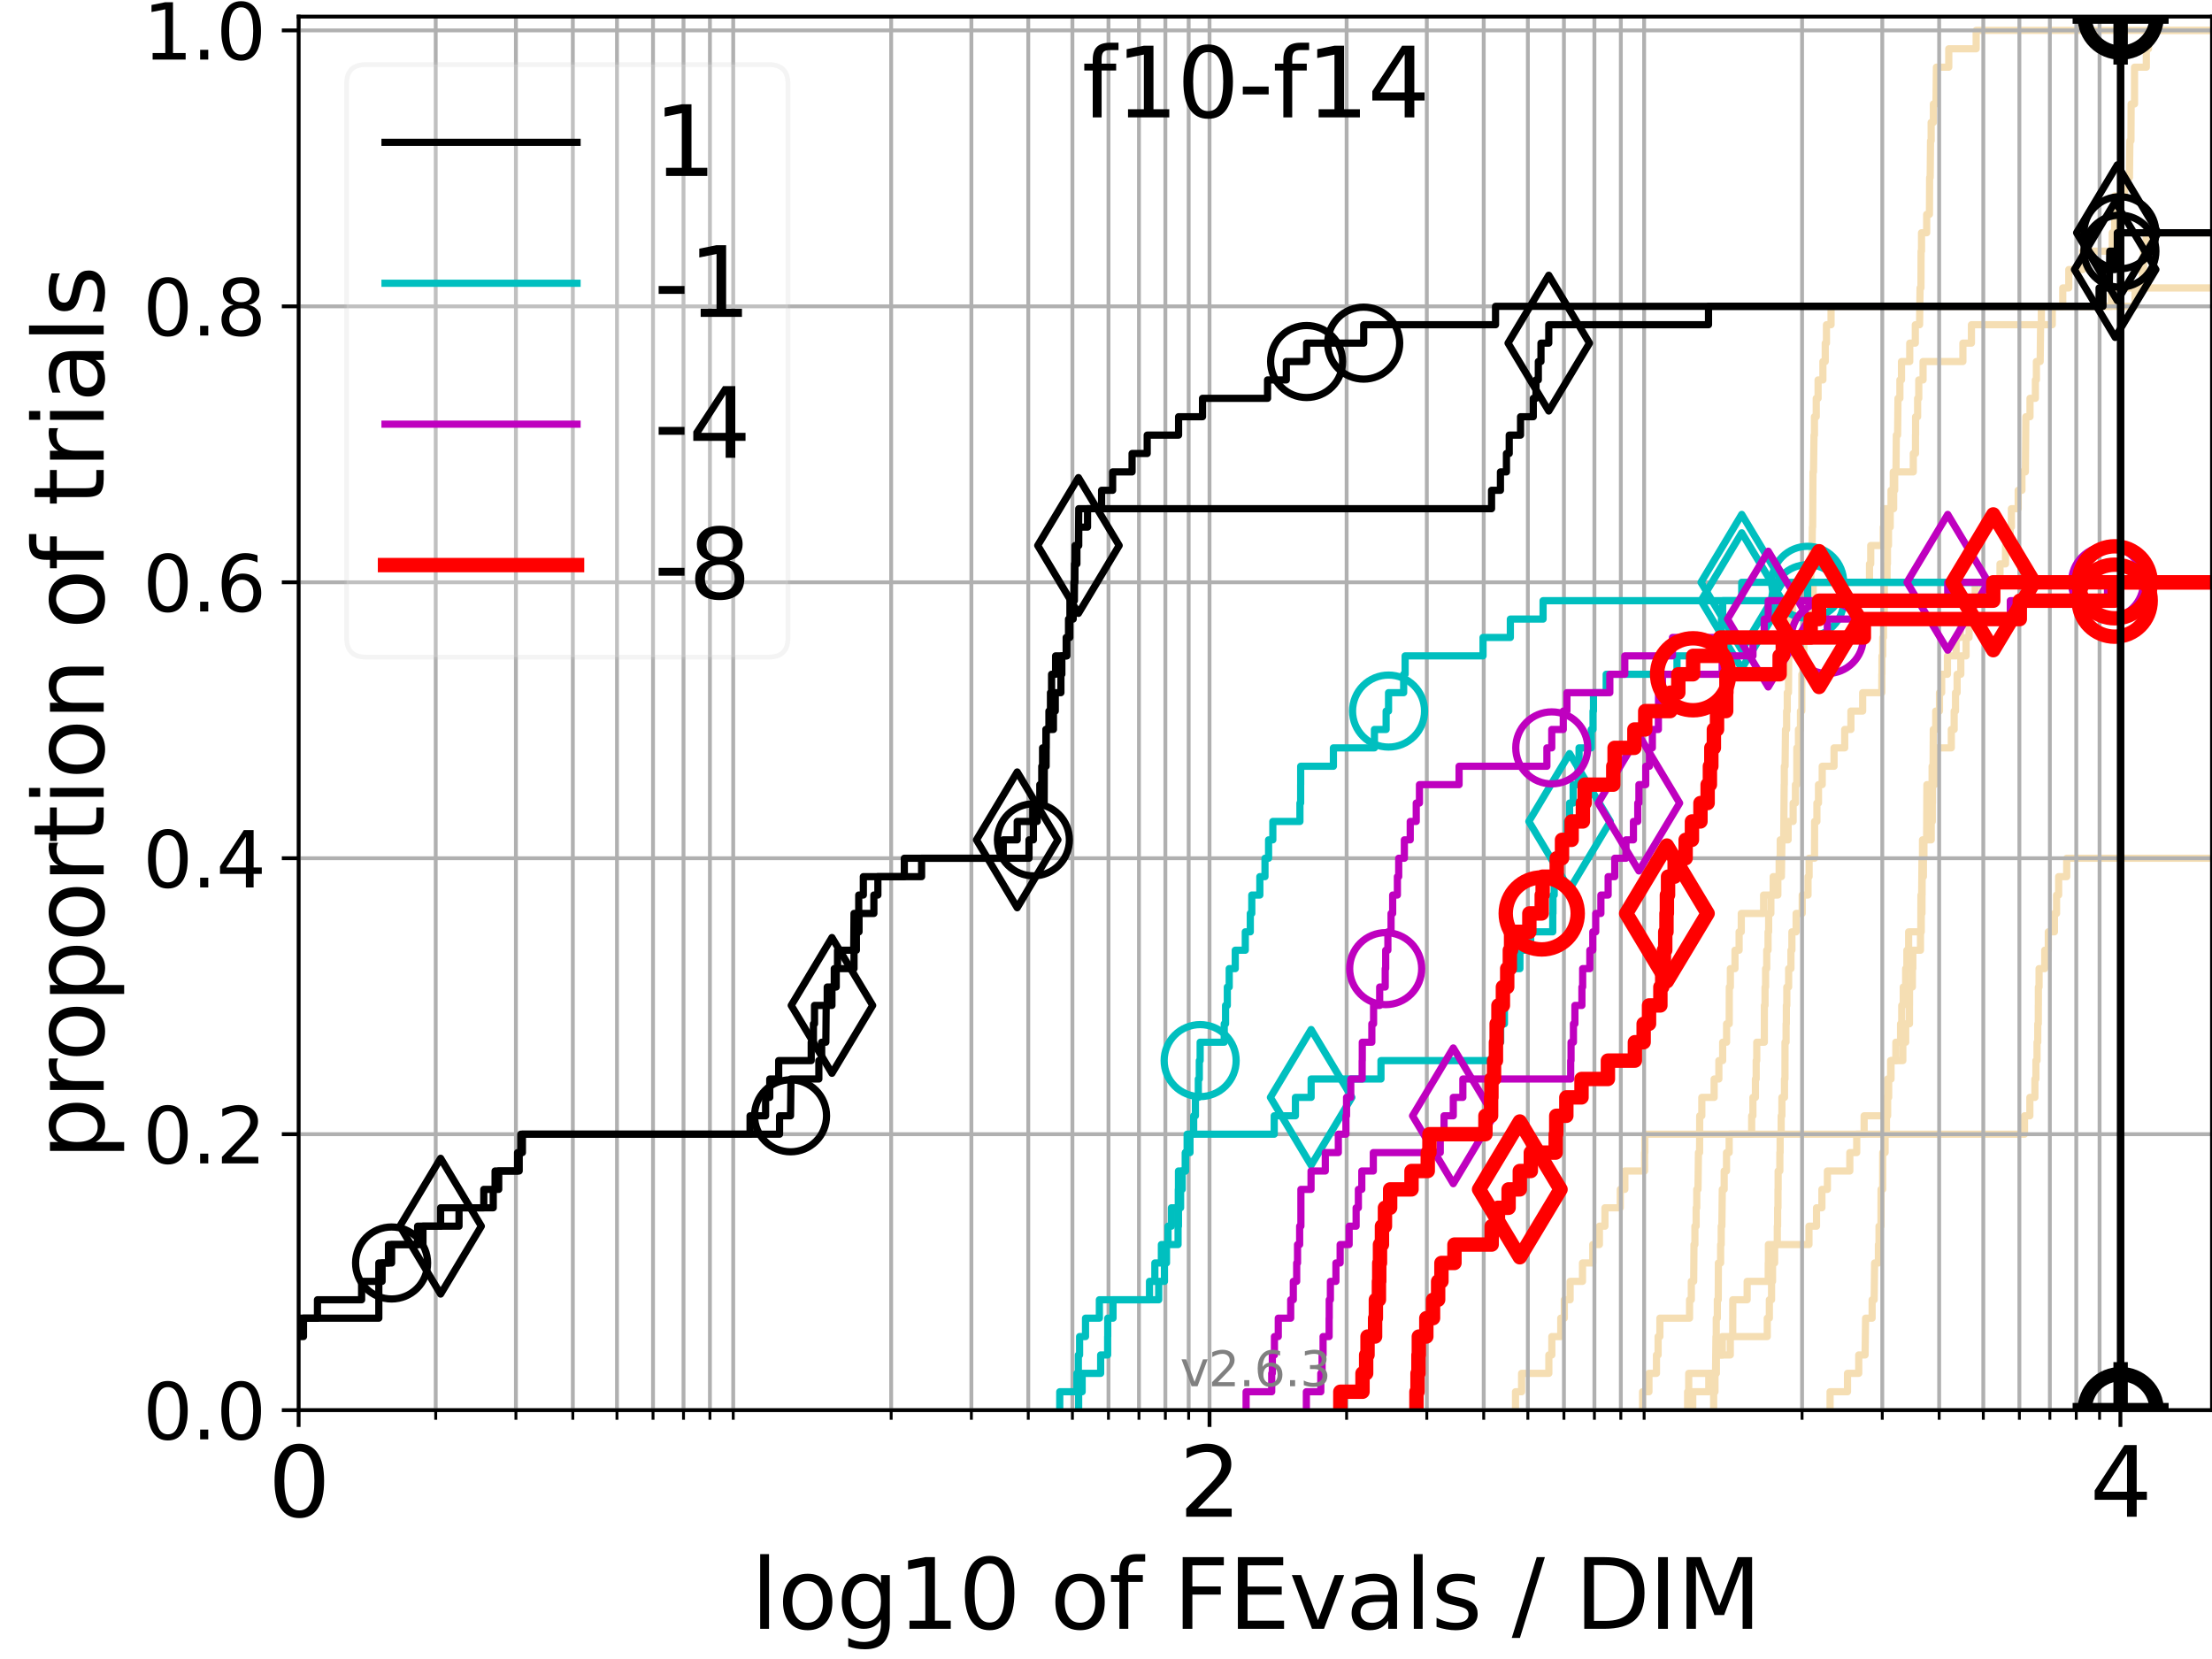 <?xml version="1.0" encoding="utf-8" standalone="no"?>
<!DOCTYPE svg PUBLIC "-//W3C//DTD SVG 1.1//EN"
  "http://www.w3.org/Graphics/SVG/1.1/DTD/svg11.dtd">
<svg height="345.6pt" version="1.1" viewBox="0 0 460.8 345.6" width="460.8pt" xmlns="http://www.w3.org/2000/svg" xmlns:xlink="http://www.w3.org/1999/xlink">
 <defs>
  <style type="text/css">*{stroke-linecap:butt;stroke-linejoin:round;}</style>
 </defs>
 <g id="figure_1">
  <g id="patch_1">
   <path d="M 0 345.6 
L 460.8 345.6 
L 460.8 0 
L 0 0 
z
" style="fill:#ffffff;"/>
  </g>
  <g id="axes_1">
   <g id="patch_2">
    <path d="M 62.208 293.76 
L 460.8 293.76 
L 460.8 3.456 
L 62.208 3.456 
z
" style="fill:#ffffff;"/>
   </g>
   <g id="line2d_1"/>
   <g id="line2d_2">
    <path clip-path="url(#p046b22b588)" d="M 351.564 293.76 
L 351.564 289.928 
L 351.791 289.928 
L 351.791 286.095 
L 357.52 286.095 
L 357.52 282.263 
L 358.788 282.263 
L 358.788 278.43 
L 368.155 278.43 
L 368.155 274.598 
L 368.589 274.598 
L 368.589 270.766 
L 369.049 270.766 
L 369.049 266.933 
L 369.253 266.933 
L 369.253 263.101 
L 369.686 263.101 
L 369.686 259.268 
L 370.245 259.268 
L 370.245 255.436 
L 370.312 255.436 
L 370.312 251.604 
L 370.387 251.604 
L 370.387 247.771 
L 370.419 247.771 
L 370.419 243.939 
L 370.774 243.939 
L 370.774 240.106 
L 370.834 240.106 
L 370.834 236.274 
L 371.052 236.274 
L 371.052 232.442 
L 371.203 232.442 
L 371.203 228.609 
L 371.741 228.609 
L 371.741 224.777 
L 371.841 224.777 
L 371.841 220.944 
L 371.847 220.944 
L 371.847 217.112 
L 372.074 217.112 
L 372.074 213.28 
L 372.128 213.28 
L 372.128 209.447 
L 372.229 209.447 
L 372.229 205.615 
L 372.606 205.615 
L 372.606 201.782 
L 373.088 201.782 
L 373.088 197.95 
L 373.285 197.95 
L 373.285 194.118 
L 374.162 194.118 
L 374.162 190.285 
L 375.434 190.285 
L 375.434 186.453 
L 376.643 186.453 
L 376.643 182.621 
L 376.87 182.621 
L 376.87 178.788 
L 378 178.788 
L 378 174.956 
L 378.013 174.956 
L 378.013 171.123 
L 378.493 171.123 
L 378.493 167.291 
L 378.826 167.291 
L 378.826 163.459 
L 379.601 163.459 
L 379.601 159.626 
L 382.066 159.626 
L 382.066 155.794 
L 384.286 155.794 
L 384.286 151.961 
L 385.58 151.961 
L 385.58 148.129 
L 388.026 148.129 
L 388.026 144.297 
L 392.016 144.297 
L 392.016 140.464 
L 392.048 140.464 
L 392.048 136.632 
L 392.208 136.632 
L 392.208 132.799 
L 392.355 132.799 
L 392.355 128.967 
L 392.528 128.967 
L 392.528 125.135 
L 392.536 125.135 
L 392.536 121.302 
L 393.115 121.302 
L 393.115 117.47 
L 393.193 117.47 
L 393.193 113.637 
L 393.409 113.637 
L 393.409 109.805 
L 393.769 109.805 
L 393.769 105.973 
L 393.937 105.973 
L 393.937 102.14 
L 394.403 102.14 
L 394.403 98.308 
L 398.573 98.308 
L 398.573 94.475 
L 399.031 94.475 
L 399.031 90.643 
L 399.055 90.643 
L 399.055 86.811 
L 399.477 86.811 
L 399.477 82.978 
L 399.715 82.978 
L 399.715 79.146 
L 400.609 79.146 
L 400.609 75.313 
L 408.908 75.313 
L 408.908 71.481 
L 410.685 71.481 
L 410.685 67.649 
L 425.25 67.649 
L 425.25 63.816 
L 439.825 63.816 
L 439.825 59.984 
L 439.825 59.984 
L 439.825 59.984 
L 460.8 59.984 
" style="fill:none;stroke:#f5deb3;stroke-linecap:square;stroke-width:1.5;"/>
   </g>
   <g id="line2d_3"/>
   <g id="line2d_4"/>
   <g id="line2d_5">
    <path clip-path="url(#p046b22b588)" d="M 342.178 293.76 
L 342.178 289.928 
L 343.507 289.928 
L 343.507 286.095 
L 345.072 286.095 
L 345.072 282.263 
L 345.415 282.263 
L 345.415 278.43 
L 345.784 278.43 
L 345.784 274.598 
L 351.965 274.598 
L 351.965 270.766 
L 352.332 270.766 
L 352.332 266.933 
L 352.824 266.933 
L 352.885 259.268 
L 353.08 259.268 
L 353.08 255.436 
L 353.337 255.436 
L 353.337 251.604 
L 353.464 251.604 
L 353.464 247.771 
L 353.722 247.771 
L 353.818 240.106 
L 354.056 240.106 
L 354.081 232.442 
L 354.519 232.442 
L 354.519 228.609 
L 357.087 228.609 
L 357.087 224.777 
L 358.071 224.777 
L 358.071 220.944 
L 358.861 220.944 
L 358.861 217.112 
L 359.68 217.112 
L 359.68 213.28 
L 360.228 213.28 
L 360.246 205.615 
L 360.466 205.615 
L 360.466 201.782 
L 361.429 201.782 
L 361.429 197.95 
L 362.287 197.95 
L 362.287 194.118 
L 362.741 194.118 
L 362.741 190.285 
L 367.389 190.285 
L 367.389 186.453 
L 369.388 186.453 
L 369.388 182.621 
L 371.1 182.621 
L 371.207 174.956 
L 371.576 174.956 
L 371.675 163.459 
L 371.705 163.459 
L 371.705 159.626 
L 371.861 159.626 
L 371.952 151.961 
L 372.184 151.961 
L 372.184 148.129 
L 372.32 148.129 
L 372.32 144.297 
L 372.571 144.297 
L 372.622 136.632 
L 372.846 136.632 
L 372.865 128.967 
L 373.392 128.967 
L 373.392 125.135 
L 376.034 125.135 
L 376.034 121.302 
L 377.22 121.302 
L 377.22 117.47 
L 377.451 117.47 
L 377.548 109.805 
L 377.607 109.805 
L 377.681 98.308 
L 377.784 98.308 
L 377.891 90.643 
L 377.981 90.643 
L 377.981 86.811 
L 378.357 86.811 
L 378.357 82.978 
L 378.742 82.978 
L 378.742 79.146 
L 379.741 79.146 
L 379.741 75.313 
L 380.232 75.313 
L 380.232 71.481 
L 380.485 71.481 
L 380.485 67.649 
L 381.443 67.649 
L 381.443 63.816 
L 444.768 63.816 
L 444.768 59.984 
L 446.289 59.984 
L 446.289 56.151 
L 446.544 56.151 
L 446.544 52.319 
L 447.087 52.319 
L 447.087 48.487 
L 461.8 48.487 
L 461.8 48.487 
" style="fill:none;stroke:#f5deb3;stroke-linecap:square;stroke-width:1.5;"/>
   </g>
   <g id="line2d_6">
    <path clip-path="url(#p046b22b588)" style="fill:none;stroke:#f5deb3;stroke-linecap:square;stroke-width:1.5;"/>
   </g>
   <g id="line2d_7"/>
   <g id="line2d_8"/>
   <g id="line2d_9"/>
   <g id="line2d_10"/>
   <g id="line2d_11">
    <path clip-path="url(#p046b22b588)" style="fill:none;stroke:#f5deb3;stroke-linecap:square;stroke-width:1.5;"/>
   </g>
   <g id="line2d_12"/>
   <g id="line2d_13">
    <path clip-path="url(#p046b22b588)" d="M 315.707 293.76 
L 315.707 289.928 
L 316.977 289.928 
L 316.977 286.095 
L 322.654 286.095 
L 322.654 282.263 
L 323.275 282.263 
L 323.275 278.43 
L 325.134 278.43 
L 325.134 274.598 
L 325.878 274.598 
L 325.878 270.766 
L 327.08 270.766 
L 327.08 266.933 
L 329.662 266.933 
L 329.662 263.101 
L 331.8 263.101 
L 331.8 259.268 
L 333.179 259.268 
L 333.179 255.436 
L 334.339 255.436 
L 334.339 251.604 
L 337.531 251.604 
L 337.531 247.771 
L 338.485 247.771 
L 338.485 243.939 
L 342.601 243.939 
L 342.601 240.106 
L 342.653 240.106 
L 342.653 236.274 
L 388.331 236.274 
L 388.331 232.442 
L 392.936 232.442 
L 392.936 228.609 
L 393.211 228.609 
L 393.211 224.777 
L 393.849 224.777 
L 393.849 220.944 
L 396.395 220.944 
L 396.395 217.112 
L 396.992 217.112 
L 396.992 213.28 
L 397.778 213.28 
L 397.778 209.447 
L 397.786 209.447 
L 397.786 205.615 
L 398.385 205.615 
L 398.385 201.782 
L 398.477 201.782 
L 398.477 197.95 
L 400.07 197.95 
L 400.07 194.118 
L 400.234 194.118 
L 400.234 190.285 
L 400.384 190.285 
L 400.384 186.453 
L 400.406 186.453 
L 400.406 182.621 
L 400.681 182.621 
L 400.681 178.788 
L 400.789 178.788 
L 400.789 174.956 
L 402.31 174.956 
L 402.31 171.123 
L 402.531 171.123 
L 402.531 167.291 
L 402.56 167.291 
L 402.56 163.459 
L 403.011 163.459 
L 403.011 159.626 
L 403.124 159.626 
L 403.124 155.794 
L 406.492 155.794 
L 406.492 151.961 
L 407.086 151.961 
L 407.086 148.129 
L 407.37 148.129 
L 407.37 144.297 
L 407.703 144.297 
L 407.703 140.464 
L 408.473 140.464 
L 408.473 136.632 
L 409.57 136.632 
L 409.57 132.799 
L 410.193 132.799 
L 410.193 128.967 
L 410.465 128.967 
L 410.465 125.135 
L 411.465 125.135 
L 411.465 121.302 
L 411.465 121.302 
L 411.465 121.302 
L 460.8 121.302 
" style="fill:none;stroke:#f5deb3;stroke-linecap:square;stroke-width:1.5;"/>
   </g>
   <g id="line2d_14"/>
   <g id="line2d_15"/>
   <g id="line2d_16"/>
   <g id="line2d_17">
    <path clip-path="url(#p046b22b588)" d="M 381.236 293.76 
L 381.236 289.928 
L 384.87 289.928 
L 384.87 286.095 
L 387.208 286.095 
L 387.208 282.263 
L 388.53 282.263 
L 388.638 274.598 
L 389.999 274.598 
L 389.999 270.766 
L 390.423 270.766 
L 390.516 263.101 
L 391.308 263.101 
L 391.308 259.268 
L 391.434 259.268 
L 391.434 255.436 
L 391.844 255.436 
L 391.857 247.771 
L 392.195 247.771 
L 392.201 240.106 
L 392.699 240.106 
L 392.699 236.274 
L 392.983 236.274 
L 392.983 232.442 
L 393.226 232.442 
L 393.226 228.609 
L 393.446 228.609 
L 393.446 224.777 
L 393.94 224.777 
L 393.94 220.944 
L 394.939 220.944 
L 394.939 217.112 
L 395.919 217.112 
L 395.919 213.28 
L 396.169 213.28 
L 396.169 209.447 
L 396.481 209.447 
L 396.481 205.615 
L 396.985 205.615 
L 396.985 201.782 
L 397.24 201.782 
L 397.24 197.95 
L 397.604 197.95 
L 397.604 194.118 
L 400.137 194.118 
L 400.167 186.453 
L 400.319 186.453 
L 400.385 178.788 
L 400.49 178.788 
L 400.49 174.956 
L 401.352 174.956 
L 401.409 163.459 
L 402.495 163.459 
L 402.495 159.626 
L 402.696 159.626 
L 402.741 151.961 
L 403.25 151.961 
L 403.25 148.129 
L 404.028 148.129 
L 404.028 144.297 
L 404.486 144.297 
L 404.486 140.464 
L 405.687 140.464 
L 405.687 136.632 
L 407.491 136.632 
L 407.491 132.799 
L 408.383 132.799 
L 408.383 128.967 
L 409.945 128.967 
L 409.945 125.135 
L 412.951 125.135 
L 412.951 121.302 
L 416.636 121.302 
L 416.636 117.47 
L 417.782 117.47 
L 417.782 113.637 
L 418.759 113.637 
L 418.759 109.805 
L 419.011 109.805 
L 419.011 105.973 
L 420.429 105.973 
L 420.429 102.14 
L 421.205 102.14 
L 421.205 98.308 
L 421.923 98.308 
L 422.023 86.811 
L 422.885 86.811 
L 422.885 82.978 
L 424.006 82.978 
L 424.006 79.146 
L 424.218 79.146 
L 424.218 75.313 
L 425.006 75.313 
L 425.096 67.649 
L 427.521 67.649 
L 427.521 63.816 
L 429.71 63.816 
L 429.71 59.984 
L 430.967 59.984 
L 430.967 56.151 
L 433.878 56.151 
L 433.878 52.319 
L 440.024 52.319 
L 440.024 48.487 
L 440.526 48.487 
L 440.537 40.822 
L 442.607 40.822 
L 442.607 36.989 
L 443.605 36.989 
L 443.693 29.325 
L 443.916 29.325 
L 443.957 21.66 
L 444.66 21.66 
L 444.661 13.995 
L 447.119 13.995 
L 447.119 10.163 
L 447.574 10.163 
L 447.574 6.33 
L 447.574 6.33 
L 460.8 6.33 
L 460.8 6.33 
" style="fill:none;stroke:#f5deb3;stroke-linecap:square;stroke-width:1.5;"/>
   </g>
   <g id="line2d_18">
    <path clip-path="url(#p046b22b588)" d="M 352.629 293.76 
L 352.629 289.928 
L 355.97 289.928 
L 355.97 286.095 
L 357.512 286.095 
L 357.512 282.263 
L 360.45 282.263 
L 360.45 278.43 
L 360.961 278.43 
L 360.961 274.598 
L 360.969 274.598 
L 360.969 270.766 
L 363.963 270.766 
L 363.963 266.933 
L 368.353 266.933 
L 368.353 263.101 
L 368.392 263.101 
L 368.392 259.268 
L 376.841 259.268 
L 376.841 255.436 
L 378.413 255.436 
L 378.413 251.604 
L 379.536 251.604 
L 379.536 247.771 
L 380.679 247.771 
L 380.679 243.939 
L 385.35 243.939 
L 385.35 240.106 
L 386.787 240.106 
L 386.787 236.274 
L 421.742 236.274 
L 421.742 232.442 
L 422.856 232.442 
L 422.856 228.609 
L 423.904 228.609 
L 423.904 224.777 
L 424.116 224.777 
L 424.116 220.944 
L 424.353 220.944 
L 424.353 217.112 
L 424.503 217.112 
L 424.503 213.28 
L 424.619 213.28 
L 424.619 209.447 
L 424.634 209.447 
L 424.634 205.615 
L 424.774 205.615 
L 424.774 201.782 
L 425.95 201.782 
L 425.95 197.95 
L 426.703 197.95 
L 426.703 194.118 
L 427.975 194.118 
L 427.975 190.285 
L 428.42 190.285 
L 428.42 186.453 
L 428.853 186.453 
L 428.853 182.621 
L 430.532 182.621 
L 430.532 178.788 
L 430.532 178.788 
L 430.532 178.788 
L 460.8 178.788 
" style="fill:none;stroke:#f5deb3;stroke-linecap:square;stroke-width:1.5;"/>
   </g>
   <g id="line2d_19">
    <path clip-path="url(#p046b22b588)" d="M 356.984 293.76 
L 356.984 289.928 
L 357.258 289.928 
L 357.258 286.095 
L 357.376 286.095 
L 357.462 278.43 
L 357.528 278.43 
L 357.528 274.598 
L 357.754 274.598 
L 357.754 270.766 
L 357.944 270.766 
L 357.972 263.101 
L 358.44 263.101 
L 358.44 259.268 
L 358.561 259.268 
L 358.561 255.436 
L 358.697 255.436 
L 358.783 247.771 
L 359.175 247.771 
L 359.175 243.939 
L 359.666 243.939 
L 359.666 240.106 
L 360.217 240.106 
L 360.217 236.274 
L 364.906 236.274 
L 364.906 232.442 
L 365.163 232.442 
L 365.163 228.609 
L 365.687 228.609 
L 365.687 224.777 
L 365.844 224.777 
L 365.844 220.944 
L 365.964 220.944 
L 365.964 217.112 
L 367.543 217.112 
L 367.552 209.447 
L 367.689 209.447 
L 367.689 205.615 
L 367.807 205.615 
L 367.807 201.782 
L 368.041 201.782 
L 368.041 197.95 
L 368.318 197.95 
L 368.318 194.118 
L 368.442 194.118 
L 368.442 190.285 
L 368.904 190.285 
L 368.904 186.453 
L 370.36 186.453 
L 370.36 182.621 
L 370.632 182.621 
L 370.632 178.788 
L 370.854 178.788 
L 370.854 174.956 
L 372.497 174.956 
L 372.497 171.123 
L 373.54 171.123 
L 373.54 167.291 
L 374.021 167.291 
L 374.021 163.459 
L 374.306 163.459 
L 374.314 155.794 
L 374.654 155.794 
L 374.654 151.961 
L 375.069 151.961 
L 375.069 148.129 
L 375.345 148.129 
L 375.352 140.464 
L 375.574 140.464 
L 375.574 136.632 
L 375.773 136.632 
L 375.773 132.799 
L 376.449 132.799 
L 376.449 128.967 
L 376.813 128.967 
L 376.813 125.135 
L 377.72 125.135 
L 377.72 121.302 
L 389.453 121.302 
L 389.453 117.47 
L 389.709 117.47 
L 389.709 113.637 
L 392.318 113.637 
L 392.318 109.805 
L 392.432 109.805 
L 392.432 105.973 
L 394.479 105.973 
L 394.479 102.14 
L 394.698 102.14 
L 394.698 98.308 
L 394.968 98.308 
L 395.041 90.643 
L 395.304 90.643 
L 395.385 82.978 
L 395.783 82.978 
L 395.783 79.146 
L 396.117 79.146 
L 396.117 75.313 
L 397.834 75.313 
L 397.834 71.481 
L 398.993 71.481 
L 398.993 67.649 
L 399.882 67.649 
L 399.985 59.984 
L 400.171 59.984 
L 400.195 52.319 
L 400.288 52.319 
L 400.288 48.487 
L 401.363 48.487 
L 401.363 44.654 
L 401.938 44.654 
L 401.976 36.989 
L 402.089 36.989 
L 402.166 29.325 
L 402.295 29.325 
L 402.295 25.492 
L 402.759 25.492 
L 402.759 21.66 
L 403.295 21.66 
L 403.393 13.995 
L 405.964 13.995 
L 405.964 10.163 
L 411.67 10.163 
L 411.67 6.33 
L 411.67 6.33 
L 460.8 6.33 
L 460.8 6.33 
" style="fill:none;stroke:#f5deb3;stroke-linecap:square;stroke-width:1.5;"/>
   </g>
   <g id="line2d_20"/>
   <g id="matplotlib.axis_1">
    <g id="xtick_1">
     <g id="line2d_21">
      <path clip-path="url(#p046b22b588)" d="M 62.208 293.76 
L 62.208 3.456 
" style="fill:none;stroke:#b0b0b0;stroke-linecap:square;stroke-width:0.8;"/>
     </g>
     <g id="line2d_22">
      <defs>
       <path d="M 0 0 
L 0 3.5 
" id="me7e71beaaa" style="stroke:#000000;stroke-width:0.8;"/>
      </defs>
      <g>
       <use style="stroke:#000000;stroke-width:0.8;" x="62.208" xlink:href="#me7e71beaaa" y="293.76"/>
      </g>
     </g>
     <g id="text_1">
      <!-- 0 -->
      <g transform="translate(55.846 315.957)scale(0.2 -0.2)">
       <defs>
        <path d="M 2034 4250 
Q 1547 4250 1301 3770 
Q 1056 3291 1056 2328 
Q 1056 1369 1301 889 
Q 1547 409 2034 409 
Q 2525 409 2770 889 
Q 3016 1369 3016 2328 
Q 3016 3291 2770 3770 
Q 2525 4250 2034 4250 
z
M 2034 4750 
Q 2819 4750 3233 4129 
Q 3647 3509 3647 2328 
Q 3647 1150 3233 529 
Q 2819 -91 2034 -91 
Q 1250 -91 836 529 
Q 422 1150 422 2328 
Q 422 3509 836 4129 
Q 1250 4750 2034 4750 
z
" id="DejaVuSans-30" transform="scale(0.016)"/>
       </defs>
       <use xlink:href="#DejaVuSans-30"/>
      </g>
     </g>
    </g>
    <g id="xtick_2">
     <g id="line2d_23">
      <path clip-path="url(#p046b22b588)" d="M 251.964 293.76 
L 251.964 3.456 
" style="fill:none;stroke:#b0b0b0;stroke-linecap:square;stroke-width:0.8;"/>
     </g>
     <g id="line2d_24">
      <g>
       <use style="stroke:#000000;stroke-width:0.8;" x="251.964" xlink:href="#me7e71beaaa" y="293.76"/>
      </g>
     </g>
     <g id="text_2">
      <!-- 2 -->
      <g transform="translate(245.602 315.957)scale(0.2 -0.2)">
       <defs>
        <path d="M 1228 531 
L 3431 531 
L 3431 0 
L 469 0 
L 469 531 
Q 828 903 1448 1529 
Q 2069 2156 2228 2338 
Q 2531 2678 2651 2914 
Q 2772 3150 2772 3378 
Q 2772 3750 2511 3984 
Q 2250 4219 1831 4219 
Q 1534 4219 1204 4116 
Q 875 4013 500 3803 
L 500 4441 
Q 881 4594 1212 4672 
Q 1544 4750 1819 4750 
Q 2544 4750 2975 4387 
Q 3406 4025 3406 3419 
Q 3406 3131 3298 2873 
Q 3191 2616 2906 2266 
Q 2828 2175 2409 1742 
Q 1991 1309 1228 531 
z
" id="DejaVuSans-32" transform="scale(0.016)"/>
       </defs>
       <use xlink:href="#DejaVuSans-32"/>
      </g>
     </g>
    </g>
    <g id="xtick_3">
     <g id="line2d_25">
      <path clip-path="url(#p046b22b588)" d="M 441.72 293.76 
L 441.72 3.456 
" style="fill:none;stroke:#b0b0b0;stroke-linecap:square;stroke-width:0.8;"/>
     </g>
     <g id="line2d_26">
      <g>
       <use style="stroke:#000000;stroke-width:0.8;" x="441.72" xlink:href="#me7e71beaaa" y="293.76"/>
      </g>
     </g>
     <g id="text_3">
      <!-- 4 -->
      <g transform="translate(435.358 315.957)scale(0.2 -0.2)">
       <defs>
        <path d="M 2419 4116 
L 825 1625 
L 2419 1625 
L 2419 4116 
z
M 2253 4666 
L 3047 4666 
L 3047 1625 
L 3713 1625 
L 3713 1100 
L 3047 1100 
L 3047 0 
L 2419 0 
L 2419 1100 
L 313 1100 
L 313 1709 
L 2253 4666 
z
" id="DejaVuSans-34" transform="scale(0.016)"/>
       </defs>
       <use xlink:href="#DejaVuSans-34"/>
      </g>
     </g>
    </g>
    <g id="xtick_4">
     <g id="line2d_27">
      <path clip-path="url(#p046b22b588)" d="M 90.769 293.76 
L 90.769 3.456 
" style="fill:none;stroke:#b0b0b0;stroke-linecap:square;stroke-width:0.8;"/>
     </g>
     <g id="line2d_28">
      <defs>
       <path d="M 0 0 
L 0 2 
" id="mfd49670b03" style="stroke:#000000;stroke-width:0.6;"/>
      </defs>
      <g>
       <use style="stroke:#000000;stroke-width:0.6;" x="90.769" xlink:href="#mfd49670b03" y="293.76"/>
      </g>
     </g>
    </g>
    <g id="xtick_5">
     <g id="line2d_29">
      <path clip-path="url(#p046b22b588)" d="M 107.476 293.76 
L 107.476 3.456 
" style="fill:none;stroke:#b0b0b0;stroke-linecap:square;stroke-width:0.8;"/>
     </g>
     <g id="line2d_30">
      <g>
       <use style="stroke:#000000;stroke-width:0.6;" x="107.476" xlink:href="#mfd49670b03" y="293.76"/>
      </g>
     </g>
    </g>
    <g id="xtick_6">
     <g id="line2d_31">
      <path clip-path="url(#p046b22b588)" d="M 119.33 293.76 
L 119.33 3.456 
" style="fill:none;stroke:#b0b0b0;stroke-linecap:square;stroke-width:0.8;"/>
     </g>
     <g id="line2d_32">
      <g>
       <use style="stroke:#000000;stroke-width:0.6;" x="119.33" xlink:href="#mfd49670b03" y="293.76"/>
      </g>
     </g>
    </g>
    <g id="xtick_7">
     <g id="line2d_33">
      <path clip-path="url(#p046b22b588)" d="M 128.525 293.76 
L 128.525 3.456 
" style="fill:none;stroke:#b0b0b0;stroke-linecap:square;stroke-width:0.8;"/>
     </g>
     <g id="line2d_34">
      <g>
       <use style="stroke:#000000;stroke-width:0.6;" x="128.525" xlink:href="#mfd49670b03" y="293.76"/>
      </g>
     </g>
    </g>
    <g id="xtick_8">
     <g id="line2d_35">
      <path clip-path="url(#p046b22b588)" d="M 136.037 293.76 
L 136.037 3.456 
" style="fill:none;stroke:#b0b0b0;stroke-linecap:square;stroke-width:0.8;"/>
     </g>
     <g id="line2d_36">
      <g>
       <use style="stroke:#000000;stroke-width:0.6;" x="136.037" xlink:href="#mfd49670b03" y="293.76"/>
      </g>
     </g>
    </g>
    <g id="xtick_9">
     <g id="line2d_37">
      <path clip-path="url(#p046b22b588)" d="M 142.389 293.76 
L 142.389 3.456 
" style="fill:none;stroke:#b0b0b0;stroke-linecap:square;stroke-width:0.8;"/>
     </g>
     <g id="line2d_38">
      <g>
       <use style="stroke:#000000;stroke-width:0.6;" x="142.389" xlink:href="#mfd49670b03" y="293.76"/>
      </g>
     </g>
    </g>
    <g id="xtick_10">
     <g id="line2d_39">
      <path clip-path="url(#p046b22b588)" d="M 147.891 293.76 
L 147.891 3.456 
" style="fill:none;stroke:#b0b0b0;stroke-linecap:square;stroke-width:0.8;"/>
     </g>
     <g id="line2d_40">
      <g>
       <use style="stroke:#000000;stroke-width:0.6;" x="147.891" xlink:href="#mfd49670b03" y="293.76"/>
      </g>
     </g>
    </g>
    <g id="xtick_11">
     <g id="line2d_41">
      <path clip-path="url(#p046b22b588)" d="M 152.745 293.76 
L 152.745 3.456 
" style="fill:none;stroke:#b0b0b0;stroke-linecap:square;stroke-width:0.8;"/>
     </g>
     <g id="line2d_42">
      <g>
       <use style="stroke:#000000;stroke-width:0.6;" x="152.745" xlink:href="#mfd49670b03" y="293.76"/>
      </g>
     </g>
    </g>
    <g id="xtick_12">
     <g id="line2d_43">
      <path clip-path="url(#p046b22b588)" d="M 185.647 293.76 
L 185.647 3.456 
" style="fill:none;stroke:#b0b0b0;stroke-linecap:square;stroke-width:0.8;"/>
     </g>
     <g id="line2d_44">
      <g>
       <use style="stroke:#000000;stroke-width:0.6;" x="185.647" xlink:href="#mfd49670b03" y="293.76"/>
      </g>
     </g>
    </g>
    <g id="xtick_13">
     <g id="line2d_45">
      <path clip-path="url(#p046b22b588)" d="M 202.354 293.76 
L 202.354 3.456 
" style="fill:none;stroke:#b0b0b0;stroke-linecap:square;stroke-width:0.8;"/>
     </g>
     <g id="line2d_46">
      <g>
       <use style="stroke:#000000;stroke-width:0.6;" x="202.354" xlink:href="#mfd49670b03" y="293.76"/>
      </g>
     </g>
    </g>
    <g id="xtick_14">
     <g id="line2d_47">
      <path clip-path="url(#p046b22b588)" d="M 214.208 293.76 
L 214.208 3.456 
" style="fill:none;stroke:#b0b0b0;stroke-linecap:square;stroke-width:0.8;"/>
     </g>
     <g id="line2d_48">
      <g>
       <use style="stroke:#000000;stroke-width:0.6;" x="214.208" xlink:href="#mfd49670b03" y="293.76"/>
      </g>
     </g>
    </g>
    <g id="xtick_15">
     <g id="line2d_49">
      <path clip-path="url(#p046b22b588)" d="M 223.403 293.76 
L 223.403 3.456 
" style="fill:none;stroke:#b0b0b0;stroke-linecap:square;stroke-width:0.8;"/>
     </g>
     <g id="line2d_50">
      <g>
       <use style="stroke:#000000;stroke-width:0.6;" x="223.403" xlink:href="#mfd49670b03" y="293.76"/>
      </g>
     </g>
    </g>
    <g id="xtick_16">
     <g id="line2d_51">
      <path clip-path="url(#p046b22b588)" d="M 230.916 293.76 
L 230.916 3.456 
" style="fill:none;stroke:#b0b0b0;stroke-linecap:square;stroke-width:0.8;"/>
     </g>
     <g id="line2d_52">
      <g>
       <use style="stroke:#000000;stroke-width:0.6;" x="230.916" xlink:href="#mfd49670b03" y="293.76"/>
      </g>
     </g>
    </g>
    <g id="xtick_17">
     <g id="line2d_53">
      <path clip-path="url(#p046b22b588)" d="M 237.267 293.76 
L 237.267 3.456 
" style="fill:none;stroke:#b0b0b0;stroke-linecap:square;stroke-width:0.8;"/>
     </g>
     <g id="line2d_54">
      <g>
       <use style="stroke:#000000;stroke-width:0.6;" x="237.267" xlink:href="#mfd49670b03" y="293.76"/>
      </g>
     </g>
    </g>
    <g id="xtick_18">
     <g id="line2d_55">
      <path clip-path="url(#p046b22b588)" d="M 242.769 293.76 
L 242.769 3.456 
" style="fill:none;stroke:#b0b0b0;stroke-linecap:square;stroke-width:0.8;"/>
     </g>
     <g id="line2d_56">
      <g>
       <use style="stroke:#000000;stroke-width:0.6;" x="242.769" xlink:href="#mfd49670b03" y="293.76"/>
      </g>
     </g>
    </g>
    <g id="xtick_19">
     <g id="line2d_57">
      <path clip-path="url(#p046b22b588)" d="M 247.623 293.76 
L 247.623 3.456 
" style="fill:none;stroke:#b0b0b0;stroke-linecap:square;stroke-width:0.8;"/>
     </g>
     <g id="line2d_58">
      <g>
       <use style="stroke:#000000;stroke-width:0.6;" x="247.623" xlink:href="#mfd49670b03" y="293.76"/>
      </g>
     </g>
    </g>
    <g id="xtick_20">
     <g id="line2d_59">
      <path clip-path="url(#p046b22b588)" d="M 280.525 293.76 
L 280.525 3.456 
" style="fill:none;stroke:#b0b0b0;stroke-linecap:square;stroke-width:0.8;"/>
     </g>
     <g id="line2d_60">
      <g>
       <use style="stroke:#000000;stroke-width:0.6;" x="280.525" xlink:href="#mfd49670b03" y="293.76"/>
      </g>
     </g>
    </g>
    <g id="xtick_21">
     <g id="line2d_61">
      <path clip-path="url(#p046b22b588)" d="M 297.232 293.76 
L 297.232 3.456 
" style="fill:none;stroke:#b0b0b0;stroke-linecap:square;stroke-width:0.8;"/>
     </g>
     <g id="line2d_62">
      <g>
       <use style="stroke:#000000;stroke-width:0.6;" x="297.232" xlink:href="#mfd49670b03" y="293.76"/>
      </g>
     </g>
    </g>
    <g id="xtick_22">
     <g id="line2d_63">
      <path clip-path="url(#p046b22b588)" d="M 309.086 293.76 
L 309.086 3.456 
" style="fill:none;stroke:#b0b0b0;stroke-linecap:square;stroke-width:0.8;"/>
     </g>
     <g id="line2d_64">
      <g>
       <use style="stroke:#000000;stroke-width:0.6;" x="309.086" xlink:href="#mfd49670b03" y="293.76"/>
      </g>
     </g>
    </g>
    <g id="xtick_23">
     <g id="line2d_65">
      <path clip-path="url(#p046b22b588)" d="M 318.281 293.76 
L 318.281 3.456 
" style="fill:none;stroke:#b0b0b0;stroke-linecap:square;stroke-width:0.8;"/>
     </g>
     <g id="line2d_66">
      <g>
       <use style="stroke:#000000;stroke-width:0.6;" x="318.281" xlink:href="#mfd49670b03" y="293.76"/>
      </g>
     </g>
    </g>
    <g id="xtick_24">
     <g id="line2d_67">
      <path clip-path="url(#p046b22b588)" d="M 325.794 293.76 
L 325.794 3.456 
" style="fill:none;stroke:#b0b0b0;stroke-linecap:square;stroke-width:0.8;"/>
     </g>
     <g id="line2d_68">
      <g>
       <use style="stroke:#000000;stroke-width:0.6;" x="325.794" xlink:href="#mfd49670b03" y="293.76"/>
      </g>
     </g>
    </g>
    <g id="xtick_25">
     <g id="line2d_69">
      <path clip-path="url(#p046b22b588)" d="M 332.145 293.76 
L 332.145 3.456 
" style="fill:none;stroke:#b0b0b0;stroke-linecap:square;stroke-width:0.8;"/>
     </g>
     <g id="line2d_70">
      <g>
       <use style="stroke:#000000;stroke-width:0.6;" x="332.145" xlink:href="#mfd49670b03" y="293.76"/>
      </g>
     </g>
    </g>
    <g id="xtick_26">
     <g id="line2d_71">
      <path clip-path="url(#p046b22b588)" d="M 337.648 293.76 
L 337.648 3.456 
" style="fill:none;stroke:#b0b0b0;stroke-linecap:square;stroke-width:0.8;"/>
     </g>
     <g id="line2d_72">
      <g>
       <use style="stroke:#000000;stroke-width:0.6;" x="337.648" xlink:href="#mfd49670b03" y="293.76"/>
      </g>
     </g>
    </g>
    <g id="xtick_27">
     <g id="line2d_73">
      <path clip-path="url(#p046b22b588)" d="M 342.501 293.76 
L 342.501 3.456 
" style="fill:none;stroke:#b0b0b0;stroke-linecap:square;stroke-width:0.8;"/>
     </g>
     <g id="line2d_74">
      <g>
       <use style="stroke:#000000;stroke-width:0.6;" x="342.501" xlink:href="#mfd49670b03" y="293.76"/>
      </g>
     </g>
    </g>
    <g id="xtick_28">
     <g id="line2d_75">
      <path clip-path="url(#p046b22b588)" d="M 375.403 293.76 
L 375.403 3.456 
" style="fill:none;stroke:#b0b0b0;stroke-linecap:square;stroke-width:0.8;"/>
     </g>
     <g id="line2d_76">
      <g>
       <use style="stroke:#000000;stroke-width:0.6;" x="375.403" xlink:href="#mfd49670b03" y="293.76"/>
      </g>
     </g>
    </g>
    <g id="xtick_29">
     <g id="line2d_77">
      <path clip-path="url(#p046b22b588)" d="M 392.111 293.76 
L 392.111 3.456 
" style="fill:none;stroke:#b0b0b0;stroke-linecap:square;stroke-width:0.8;"/>
     </g>
     <g id="line2d_78">
      <g>
       <use style="stroke:#000000;stroke-width:0.6;" x="392.111" xlink:href="#mfd49670b03" y="293.76"/>
      </g>
     </g>
    </g>
    <g id="xtick_30">
     <g id="line2d_79">
      <path clip-path="url(#p046b22b588)" d="M 403.964 293.76 
L 403.964 3.456 
" style="fill:none;stroke:#b0b0b0;stroke-linecap:square;stroke-width:0.8;"/>
     </g>
     <g id="line2d_80">
      <g>
       <use style="stroke:#000000;stroke-width:0.6;" x="403.964" xlink:href="#mfd49670b03" y="293.76"/>
      </g>
     </g>
    </g>
    <g id="xtick_31">
     <g id="line2d_81">
      <path clip-path="url(#p046b22b588)" d="M 413.159 293.76 
L 413.159 3.456 
" style="fill:none;stroke:#b0b0b0;stroke-linecap:square;stroke-width:0.8;"/>
     </g>
     <g id="line2d_82">
      <g>
       <use style="stroke:#000000;stroke-width:0.6;" x="413.159" xlink:href="#mfd49670b03" y="293.76"/>
      </g>
     </g>
    </g>
    <g id="xtick_32">
     <g id="line2d_83">
      <path clip-path="url(#p046b22b588)" d="M 420.672 293.76 
L 420.672 3.456 
" style="fill:none;stroke:#b0b0b0;stroke-linecap:square;stroke-width:0.8;"/>
     </g>
     <g id="line2d_84">
      <g>
       <use style="stroke:#000000;stroke-width:0.6;" x="420.672" xlink:href="#mfd49670b03" y="293.76"/>
      </g>
     </g>
    </g>
    <g id="xtick_33">
     <g id="line2d_85">
      <path clip-path="url(#p046b22b588)" d="M 427.023 293.76 
L 427.023 3.456 
" style="fill:none;stroke:#b0b0b0;stroke-linecap:square;stroke-width:0.8;"/>
     </g>
     <g id="line2d_86">
      <g>
       <use style="stroke:#000000;stroke-width:0.6;" x="427.023" xlink:href="#mfd49670b03" y="293.76"/>
      </g>
     </g>
    </g>
    <g id="xtick_34">
     <g id="line2d_87">
      <path clip-path="url(#p046b22b588)" d="M 432.526 293.76 
L 432.526 3.456 
" style="fill:none;stroke:#b0b0b0;stroke-linecap:square;stroke-width:0.8;"/>
     </g>
     <g id="line2d_88">
      <g>
       <use style="stroke:#000000;stroke-width:0.6;" x="432.526" xlink:href="#mfd49670b03" y="293.76"/>
      </g>
     </g>
    </g>
    <g id="xtick_35">
     <g id="line2d_89">
      <path clip-path="url(#p046b22b588)" d="M 437.379 293.76 
L 437.379 3.456 
" style="fill:none;stroke:#b0b0b0;stroke-linecap:square;stroke-width:0.8;"/>
     </g>
     <g id="line2d_90">
      <g>
       <use style="stroke:#000000;stroke-width:0.6;" x="437.379" xlink:href="#mfd49670b03" y="293.76"/>
      </g>
     </g>
    </g>
    <g id="text_4">
     <!-- log10 of FEvals / DIM -->
     <g transform="translate(156.431 339.313)scale(0.2 -0.2)">
      <defs>
       <path d="M 603 4863 
L 1178 4863 
L 1178 0 
L 603 0 
L 603 4863 
z
" id="DejaVuSans-6c" transform="scale(0.016)"/>
       <path d="M 1959 3097 
Q 1497 3097 1228 2736 
Q 959 2375 959 1747 
Q 959 1119 1226 758 
Q 1494 397 1959 397 
Q 2419 397 2687 759 
Q 2956 1122 2956 1747 
Q 2956 2369 2687 2733 
Q 2419 3097 1959 3097 
z
M 1959 3584 
Q 2709 3584 3137 3096 
Q 3566 2609 3566 1747 
Q 3566 888 3137 398 
Q 2709 -91 1959 -91 
Q 1206 -91 779 398 
Q 353 888 353 1747 
Q 353 2609 779 3096 
Q 1206 3584 1959 3584 
z
" id="DejaVuSans-6f" transform="scale(0.016)"/>
       <path d="M 2906 1791 
Q 2906 2416 2648 2759 
Q 2391 3103 1925 3103 
Q 1463 3103 1205 2759 
Q 947 2416 947 1791 
Q 947 1169 1205 825 
Q 1463 481 1925 481 
Q 2391 481 2648 825 
Q 2906 1169 2906 1791 
z
M 3481 434 
Q 3481 -459 3084 -895 
Q 2688 -1331 1869 -1331 
Q 1566 -1331 1297 -1286 
Q 1028 -1241 775 -1147 
L 775 -588 
Q 1028 -725 1275 -790 
Q 1522 -856 1778 -856 
Q 2344 -856 2625 -561 
Q 2906 -266 2906 331 
L 2906 616 
Q 2728 306 2450 153 
Q 2172 0 1784 0 
Q 1141 0 747 490 
Q 353 981 353 1791 
Q 353 2603 747 3093 
Q 1141 3584 1784 3584 
Q 2172 3584 2450 3431 
Q 2728 3278 2906 2969 
L 2906 3500 
L 3481 3500 
L 3481 434 
z
" id="DejaVuSans-67" transform="scale(0.016)"/>
       <path d="M 794 531 
L 1825 531 
L 1825 4091 
L 703 3866 
L 703 4441 
L 1819 4666 
L 2450 4666 
L 2450 531 
L 3481 531 
L 3481 0 
L 794 0 
L 794 531 
z
" id="DejaVuSans-31" transform="scale(0.016)"/>
       <path id="DejaVuSans-20" transform="scale(0.016)"/>
       <path d="M 2375 4863 
L 2375 4384 
L 1825 4384 
Q 1516 4384 1395 4259 
Q 1275 4134 1275 3809 
L 1275 3500 
L 2222 3500 
L 2222 3053 
L 1275 3053 
L 1275 0 
L 697 0 
L 697 3053 
L 147 3053 
L 147 3500 
L 697 3500 
L 697 3744 
Q 697 4328 969 4595 
Q 1241 4863 1831 4863 
L 2375 4863 
z
" id="DejaVuSans-66" transform="scale(0.016)"/>
       <path d="M 628 4666 
L 3309 4666 
L 3309 4134 
L 1259 4134 
L 1259 2759 
L 3109 2759 
L 3109 2228 
L 1259 2228 
L 1259 0 
L 628 0 
L 628 4666 
z
" id="DejaVuSans-46" transform="scale(0.016)"/>
       <path d="M 628 4666 
L 3578 4666 
L 3578 4134 
L 1259 4134 
L 1259 2753 
L 3481 2753 
L 3481 2222 
L 1259 2222 
L 1259 531 
L 3634 531 
L 3634 0 
L 628 0 
L 628 4666 
z
" id="DejaVuSans-45" transform="scale(0.016)"/>
       <path d="M 191 3500 
L 800 3500 
L 1894 563 
L 2988 3500 
L 3597 3500 
L 2284 0 
L 1503 0 
L 191 3500 
z
" id="DejaVuSans-76" transform="scale(0.016)"/>
       <path d="M 2194 1759 
Q 1497 1759 1228 1600 
Q 959 1441 959 1056 
Q 959 750 1161 570 
Q 1363 391 1709 391 
Q 2188 391 2477 730 
Q 2766 1069 2766 1631 
L 2766 1759 
L 2194 1759 
z
M 3341 1997 
L 3341 0 
L 2766 0 
L 2766 531 
Q 2569 213 2275 61 
Q 1981 -91 1556 -91 
Q 1019 -91 701 211 
Q 384 513 384 1019 
Q 384 1609 779 1909 
Q 1175 2209 1959 2209 
L 2766 2209 
L 2766 2266 
Q 2766 2663 2505 2880 
Q 2244 3097 1772 3097 
Q 1472 3097 1187 3025 
Q 903 2953 641 2809 
L 641 3341 
Q 956 3463 1253 3523 
Q 1550 3584 1831 3584 
Q 2591 3584 2966 3190 
Q 3341 2797 3341 1997 
z
" id="DejaVuSans-61" transform="scale(0.016)"/>
       <path d="M 2834 3397 
L 2834 2853 
Q 2591 2978 2328 3040 
Q 2066 3103 1784 3103 
Q 1356 3103 1142 2972 
Q 928 2841 928 2578 
Q 928 2378 1081 2264 
Q 1234 2150 1697 2047 
L 1894 2003 
Q 2506 1872 2764 1633 
Q 3022 1394 3022 966 
Q 3022 478 2636 193 
Q 2250 -91 1575 -91 
Q 1294 -91 989 -36 
Q 684 19 347 128 
L 347 722 
Q 666 556 975 473 
Q 1284 391 1588 391 
Q 1994 391 2212 530 
Q 2431 669 2431 922 
Q 2431 1156 2273 1281 
Q 2116 1406 1581 1522 
L 1381 1569 
Q 847 1681 609 1914 
Q 372 2147 372 2553 
Q 372 3047 722 3315 
Q 1072 3584 1716 3584 
Q 2034 3584 2315 3537 
Q 2597 3491 2834 3397 
z
" id="DejaVuSans-73" transform="scale(0.016)"/>
       <path d="M 1625 4666 
L 2156 4666 
L 531 -594 
L 0 -594 
L 1625 4666 
z
" id="DejaVuSans-2f" transform="scale(0.016)"/>
       <path d="M 1259 4147 
L 1259 519 
L 2022 519 
Q 2988 519 3436 956 
Q 3884 1394 3884 2338 
Q 3884 3275 3436 3711 
Q 2988 4147 2022 4147 
L 1259 4147 
z
M 628 4666 
L 1925 4666 
Q 3281 4666 3915 4102 
Q 4550 3538 4550 2338 
Q 4550 1131 3912 565 
Q 3275 0 1925 0 
L 628 0 
L 628 4666 
z
" id="DejaVuSans-44" transform="scale(0.016)"/>
       <path d="M 628 4666 
L 1259 4666 
L 1259 0 
L 628 0 
L 628 4666 
z
" id="DejaVuSans-49" transform="scale(0.016)"/>
       <path d="M 628 4666 
L 1569 4666 
L 2759 1491 
L 3956 4666 
L 4897 4666 
L 4897 0 
L 4281 0 
L 4281 4097 
L 3078 897 
L 2444 897 
L 1241 4097 
L 1241 0 
L 628 0 
L 628 4666 
z
" id="DejaVuSans-4d" transform="scale(0.016)"/>
      </defs>
      <use xlink:href="#DejaVuSans-6c"/>
      <use x="27.783" xlink:href="#DejaVuSans-6f"/>
      <use x="88.965" xlink:href="#DejaVuSans-67"/>
      <use x="152.441" xlink:href="#DejaVuSans-31"/>
      <use x="216.064" xlink:href="#DejaVuSans-30"/>
      <use x="279.688" xlink:href="#DejaVuSans-20"/>
      <use x="311.475" xlink:href="#DejaVuSans-6f"/>
      <use x="372.656" xlink:href="#DejaVuSans-66"/>
      <use x="407.861" xlink:href="#DejaVuSans-20"/>
      <use x="439.648" xlink:href="#DejaVuSans-46"/>
      <use x="497.168" xlink:href="#DejaVuSans-45"/>
      <use x="560.352" xlink:href="#DejaVuSans-76"/>
      <use x="619.531" xlink:href="#DejaVuSans-61"/>
      <use x="680.811" xlink:href="#DejaVuSans-6c"/>
      <use x="708.594" xlink:href="#DejaVuSans-73"/>
      <use x="760.693" xlink:href="#DejaVuSans-20"/>
      <use x="792.48" xlink:href="#DejaVuSans-2f"/>
      <use x="826.172" xlink:href="#DejaVuSans-20"/>
      <use x="857.959" xlink:href="#DejaVuSans-44"/>
      <use x="934.961" xlink:href="#DejaVuSans-49"/>
      <use x="964.453" xlink:href="#DejaVuSans-4d"/>
     </g>
    </g>
   </g>
   <g id="matplotlib.axis_2">
    <g id="ytick_1">
     <g id="line2d_91">
      <path clip-path="url(#p046b22b588)" d="M 62.208 293.76 
L 460.8 293.76 
" style="fill:none;stroke:#b0b0b0;stroke-linecap:square;stroke-width:0.8;"/>
     </g>
     <g id="line2d_92">
      <defs>
       <path d="M 0 0 
L -3.5 0 
" id="mc68ec74b05" style="stroke:#000000;stroke-width:0.8;"/>
      </defs>
      <g>
       <use style="stroke:#000000;stroke-width:0.8;" x="62.208" xlink:href="#mc68ec74b05" y="293.76"/>
      </g>
     </g>
     <g id="text_5">
      <!-- 0.0 -->
      <g transform="translate(29.763 299.839)scale(0.16 -0.16)">
       <defs>
        <path d="M 684 794 
L 1344 794 
L 1344 0 
L 684 0 
L 684 794 
z
" id="DejaVuSans-2e" transform="scale(0.016)"/>
       </defs>
       <use xlink:href="#DejaVuSans-30"/>
       <use x="63.623" xlink:href="#DejaVuSans-2e"/>
       <use x="95.41" xlink:href="#DejaVuSans-30"/>
      </g>
     </g>
    </g>
    <g id="ytick_2">
     <g id="line2d_93">
      <path clip-path="url(#p046b22b588)" d="M 62.208 236.274 
L 460.8 236.274 
" style="fill:none;stroke:#b0b0b0;stroke-linecap:square;stroke-width:0.8;"/>
     </g>
     <g id="line2d_94">
      <g>
       <use style="stroke:#000000;stroke-width:0.8;" x="62.208" xlink:href="#mc68ec74b05" y="236.274"/>
      </g>
     </g>
     <g id="text_6">
      <!-- 0.2 -->
      <g transform="translate(29.763 242.353)scale(0.16 -0.16)">
       <use xlink:href="#DejaVuSans-30"/>
       <use x="63.623" xlink:href="#DejaVuSans-2e"/>
       <use x="95.41" xlink:href="#DejaVuSans-32"/>
      </g>
     </g>
    </g>
    <g id="ytick_3">
     <g id="line2d_95">
      <path clip-path="url(#p046b22b588)" d="M 62.208 178.788 
L 460.8 178.788 
" style="fill:none;stroke:#b0b0b0;stroke-linecap:square;stroke-width:0.8;"/>
     </g>
     <g id="line2d_96">
      <g>
       <use style="stroke:#000000;stroke-width:0.8;" x="62.208" xlink:href="#mc68ec74b05" y="178.788"/>
      </g>
     </g>
     <g id="text_7">
      <!-- 0.4 -->
      <g transform="translate(29.763 184.867)scale(0.16 -0.16)">
       <use xlink:href="#DejaVuSans-30"/>
       <use x="63.623" xlink:href="#DejaVuSans-2e"/>
       <use x="95.41" xlink:href="#DejaVuSans-34"/>
      </g>
     </g>
    </g>
    <g id="ytick_4">
     <g id="line2d_97">
      <path clip-path="url(#p046b22b588)" d="M 62.208 121.302 
L 460.8 121.302 
" style="fill:none;stroke:#b0b0b0;stroke-linecap:square;stroke-width:0.8;"/>
     </g>
     <g id="line2d_98">
      <g>
       <use style="stroke:#000000;stroke-width:0.8;" x="62.208" xlink:href="#mc68ec74b05" y="121.302"/>
      </g>
     </g>
     <g id="text_8">
      <!-- 0.6 -->
      <g transform="translate(29.763 127.381)scale(0.16 -0.16)">
       <defs>
        <path d="M 2113 2584 
Q 1688 2584 1439 2293 
Q 1191 2003 1191 1497 
Q 1191 994 1439 701 
Q 1688 409 2113 409 
Q 2538 409 2786 701 
Q 3034 994 3034 1497 
Q 3034 2003 2786 2293 
Q 2538 2584 2113 2584 
z
M 3366 4563 
L 3366 3988 
Q 3128 4100 2886 4159 
Q 2644 4219 2406 4219 
Q 1781 4219 1451 3797 
Q 1122 3375 1075 2522 
Q 1259 2794 1537 2939 
Q 1816 3084 2150 3084 
Q 2853 3084 3261 2657 
Q 3669 2231 3669 1497 
Q 3669 778 3244 343 
Q 2819 -91 2113 -91 
Q 1303 -91 875 529 
Q 447 1150 447 2328 
Q 447 3434 972 4092 
Q 1497 4750 2381 4750 
Q 2619 4750 2861 4703 
Q 3103 4656 3366 4563 
z
" id="DejaVuSans-36" transform="scale(0.016)"/>
       </defs>
       <use xlink:href="#DejaVuSans-30"/>
       <use x="63.623" xlink:href="#DejaVuSans-2e"/>
       <use x="95.41" xlink:href="#DejaVuSans-36"/>
      </g>
     </g>
    </g>
    <g id="ytick_5">
     <g id="line2d_99">
      <path clip-path="url(#p046b22b588)" d="M 62.208 63.816 
L 460.8 63.816 
" style="fill:none;stroke:#b0b0b0;stroke-linecap:square;stroke-width:0.8;"/>
     </g>
     <g id="line2d_100">
      <g>
       <use style="stroke:#000000;stroke-width:0.8;" x="62.208" xlink:href="#mc68ec74b05" y="63.816"/>
      </g>
     </g>
     <g id="text_9">
      <!-- 0.8 -->
      <g transform="translate(29.763 69.895)scale(0.16 -0.16)">
       <defs>
        <path d="M 2034 2216 
Q 1584 2216 1326 1975 
Q 1069 1734 1069 1313 
Q 1069 891 1326 650 
Q 1584 409 2034 409 
Q 2484 409 2743 651 
Q 3003 894 3003 1313 
Q 3003 1734 2745 1975 
Q 2488 2216 2034 2216 
z
M 1403 2484 
Q 997 2584 770 2862 
Q 544 3141 544 3541 
Q 544 4100 942 4425 
Q 1341 4750 2034 4750 
Q 2731 4750 3128 4425 
Q 3525 4100 3525 3541 
Q 3525 3141 3298 2862 
Q 3072 2584 2669 2484 
Q 3125 2378 3379 2068 
Q 3634 1759 3634 1313 
Q 3634 634 3220 271 
Q 2806 -91 2034 -91 
Q 1263 -91 848 271 
Q 434 634 434 1313 
Q 434 1759 690 2068 
Q 947 2378 1403 2484 
z
M 1172 3481 
Q 1172 3119 1398 2916 
Q 1625 2713 2034 2713 
Q 2441 2713 2670 2916 
Q 2900 3119 2900 3481 
Q 2900 3844 2670 4047 
Q 2441 4250 2034 4250 
Q 1625 4250 1398 4047 
Q 1172 3844 1172 3481 
z
" id="DejaVuSans-38" transform="scale(0.016)"/>
       </defs>
       <use xlink:href="#DejaVuSans-30"/>
       <use x="63.623" xlink:href="#DejaVuSans-2e"/>
       <use x="95.41" xlink:href="#DejaVuSans-38"/>
      </g>
     </g>
    </g>
    <g id="ytick_6">
     <g id="line2d_101">
      <path clip-path="url(#p046b22b588)" d="M 62.208 6.33 
L 460.8 6.33 
" style="fill:none;stroke:#b0b0b0;stroke-linecap:square;stroke-width:0.8;"/>
     </g>
     <g id="line2d_102">
      <g>
       <use style="stroke:#000000;stroke-width:0.8;" x="62.208" xlink:href="#mc68ec74b05" y="6.33"/>
      </g>
     </g>
     <g id="text_10">
      <!-- 1.0 -->
      <g transform="translate(29.763 12.409)scale(0.16 -0.16)">
       <use xlink:href="#DejaVuSans-31"/>
       <use x="63.623" xlink:href="#DejaVuSans-2e"/>
       <use x="95.41" xlink:href="#DejaVuSans-30"/>
      </g>
     </g>
    </g>
    <g id="text_11">
     <!-- proportion of trials -->
     <g transform="translate(21.604 241.614)rotate(-90)scale(0.2 -0.2)">
      <defs>
       <path d="M 1159 525 
L 1159 -1331 
L 581 -1331 
L 581 3500 
L 1159 3500 
L 1159 2969 
Q 1341 3281 1617 3432 
Q 1894 3584 2278 3584 
Q 2916 3584 3314 3078 
Q 3713 2572 3713 1747 
Q 3713 922 3314 415 
Q 2916 -91 2278 -91 
Q 1894 -91 1617 61 
Q 1341 213 1159 525 
z
M 3116 1747 
Q 3116 2381 2855 2742 
Q 2594 3103 2138 3103 
Q 1681 3103 1420 2742 
Q 1159 2381 1159 1747 
Q 1159 1113 1420 752 
Q 1681 391 2138 391 
Q 2594 391 2855 752 
Q 3116 1113 3116 1747 
z
" id="DejaVuSans-70" transform="scale(0.016)"/>
       <path d="M 2631 2963 
Q 2534 3019 2420 3045 
Q 2306 3072 2169 3072 
Q 1681 3072 1420 2755 
Q 1159 2438 1159 1844 
L 1159 0 
L 581 0 
L 581 3500 
L 1159 3500 
L 1159 2956 
Q 1341 3275 1631 3429 
Q 1922 3584 2338 3584 
Q 2397 3584 2469 3576 
Q 2541 3569 2628 3553 
L 2631 2963 
z
" id="DejaVuSans-72" transform="scale(0.016)"/>
       <path d="M 1172 4494 
L 1172 3500 
L 2356 3500 
L 2356 3053 
L 1172 3053 
L 1172 1153 
Q 1172 725 1289 603 
Q 1406 481 1766 481 
L 2356 481 
L 2356 0 
L 1766 0 
Q 1100 0 847 248 
Q 594 497 594 1153 
L 594 3053 
L 172 3053 
L 172 3500 
L 594 3500 
L 594 4494 
L 1172 4494 
z
" id="DejaVuSans-74" transform="scale(0.016)"/>
       <path d="M 603 3500 
L 1178 3500 
L 1178 0 
L 603 0 
L 603 3500 
z
M 603 4863 
L 1178 4863 
L 1178 4134 
L 603 4134 
L 603 4863 
z
" id="DejaVuSans-69" transform="scale(0.016)"/>
       <path d="M 3513 2113 
L 3513 0 
L 2938 0 
L 2938 2094 
Q 2938 2591 2744 2837 
Q 2550 3084 2163 3084 
Q 1697 3084 1428 2787 
Q 1159 2491 1159 1978 
L 1159 0 
L 581 0 
L 581 3500 
L 1159 3500 
L 1159 2956 
Q 1366 3272 1645 3428 
Q 1925 3584 2291 3584 
Q 2894 3584 3203 3211 
Q 3513 2838 3513 2113 
z
" id="DejaVuSans-6e" transform="scale(0.016)"/>
      </defs>
      <use xlink:href="#DejaVuSans-70"/>
      <use x="63.477" xlink:href="#DejaVuSans-72"/>
      <use x="102.34" xlink:href="#DejaVuSans-6f"/>
      <use x="163.521" xlink:href="#DejaVuSans-70"/>
      <use x="226.998" xlink:href="#DejaVuSans-6f"/>
      <use x="288.18" xlink:href="#DejaVuSans-72"/>
      <use x="329.293" xlink:href="#DejaVuSans-74"/>
      <use x="368.502" xlink:href="#DejaVuSans-69"/>
      <use x="396.285" xlink:href="#DejaVuSans-6f"/>
      <use x="457.467" xlink:href="#DejaVuSans-6e"/>
      <use x="520.846" xlink:href="#DejaVuSans-20"/>
      <use x="552.633" xlink:href="#DejaVuSans-6f"/>
      <use x="613.814" xlink:href="#DejaVuSans-66"/>
      <use x="649.02" xlink:href="#DejaVuSans-20"/>
      <use x="680.807" xlink:href="#DejaVuSans-74"/>
      <use x="720.016" xlink:href="#DejaVuSans-72"/>
      <use x="761.129" xlink:href="#DejaVuSans-69"/>
      <use x="788.912" xlink:href="#DejaVuSans-61"/>
      <use x="850.191" xlink:href="#DejaVuSans-6c"/>
      <use x="877.975" xlink:href="#DejaVuSans-73"/>
     </g>
    </g>
   </g>
   <g id="line2d_103">
    <path clip-path="url(#p046b22b588)" d="M 15.896 293.76 
L 15.896 289.928 
L 46.013 289.928 
L 46.013 286.095 
L 53.013 286.095 
L 53.013 282.263 
L 61.165 282.263 
L 61.165 278.43 
L 63.225 278.43 
L 63.225 274.598 
L 78.915 274.598 
L 78.915 266.933 
L 79.596 266.933 
L 79.596 263.101 
L 80.926 263.101 
L 80.926 259.268 
L 88.11 259.268 
L 88.11 255.436 
L 91.787 255.436 
L 91.787 251.604 
L 102.752 251.604 
L 102.752 247.771 
L 103.135 247.771 
L 103.135 243.939 
L 108.157 243.939 
L 108.157 240.106 
L 108.827 240.106 
L 108.827 236.274 
L 156.254 236.274 
L 156.254 232.442 
L 159.487 232.442 
L 159.487 228.609 
L 160.353 228.609 
L 160.353 224.777 
L 162.213 224.777 
L 162.213 220.944 
L 168.991 220.944 
L 168.991 217.112 
L 169.452 217.112 
L 169.452 213.28 
L 169.68 213.28 
L 169.68 209.447 
L 173.31 209.447 
L 173.31 205.615 
L 173.793 205.615 
L 173.793 201.782 
L 174.474 201.782 
L 174.474 197.95 
L 177.845 197.95 
L 177.907 190.285 
L 178.89 190.285 
L 178.89 186.453 
L 179.85 186.453 
L 179.85 182.621 
L 188.387 182.621 
L 188.387 178.788 
L 208.999 178.788 
L 208.999 174.956 
L 211.905 174.956 
L 211.905 171.123 
L 215.15 171.123 
L 215.15 167.291 
L 216.609 167.291 
L 216.609 163.459 
L 217.02 163.459 
L 217.02 159.626 
L 217.188 159.626 
L 217.188 155.794 
L 217.877 155.794 
L 217.877 151.961 
L 219.449 151.961 
L 219.449 148.129 
L 219.833 148.129 
L 219.833 144.297 
L 221.007 144.297 
L 221.007 140.464 
L 221.203 140.464 
L 221.203 136.632 
L 222.105 136.632 
L 222.105 132.799 
L 222.592 132.799 
L 222.592 128.967 
L 222.885 128.967 
L 222.885 125.135 
L 223.813 125.135 
L 223.854 117.47 
L 224.34 117.47 
L 224.34 113.637 
L 224.661 113.637 
L 224.721 105.973 
L 310.717 105.973 
L 310.717 102.14 
L 312.569 102.14 
L 312.569 98.308 
L 313.82 98.308 
L 313.82 94.475 
L 314.399 94.475 
L 314.399 90.643 
L 316.76 90.643 
L 316.76 86.811 
L 319.413 86.811 
L 319.413 82.978 
L 319.976 82.978 
L 319.976 79.146 
L 320.462 79.146 
L 320.462 75.313 
L 321.015 75.313 
L 321.015 71.481 
L 322.637 71.481 
L 322.637 67.649 
L 355.914 67.649 
L 355.914 63.816 
L 437.276 63.816 
L 437.276 59.984 
L 437.941 59.984 
L 437.941 56.151 
L 440.629 56.151 
L 440.629 52.319 
L 441.077 52.319 
L 441.077 48.487 
L 441.077 48.487 
L 460.8 48.487 
L 460.8 48.487 
" style="fill:none;stroke:#000000;stroke-linecap:square;stroke-width:1.5;"/>
   </g>
   <g id="line2d_104">
    <defs>
     <path d="M 0 14.142 
L 8.485 0 
L 0 -14.142 
L -8.485 0 
z
" id="m7ed99a2faa" style="stroke:#000000;stroke-linejoin:miter;stroke-width:1.5;"/>
    </defs>
    <g clip-path="url(#p046b22b588)">
     <use style="fill-opacity:0;stroke:#000000;stroke-linejoin:miter;stroke-width:1.5;" x="91.787" xlink:href="#m7ed99a2faa" y="255.436"/>
     <use style="fill-opacity:0;stroke:#000000;stroke-linejoin:miter;stroke-width:1.5;" x="173.31" xlink:href="#m7ed99a2faa" y="209.447"/>
     <use style="fill-opacity:0;stroke:#000000;stroke-linejoin:miter;stroke-width:1.5;" x="211.905" xlink:href="#m7ed99a2faa" y="174.956"/>
     <use style="fill-opacity:0;stroke:#000000;stroke-linejoin:miter;stroke-width:1.5;" x="224.661" xlink:href="#m7ed99a2faa" y="113.637"/>
     <use style="fill-opacity:0;stroke:#000000;stroke-linejoin:miter;stroke-width:1.5;" x="322.637" xlink:href="#m7ed99a2faa" y="71.481"/>
     <use style="fill-opacity:0;stroke:#000000;stroke-linejoin:miter;stroke-width:1.5;" x="440.629" xlink:href="#m7ed99a2faa" y="56.151"/>
     <use style="fill-opacity:0;stroke:#000000;stroke-linejoin:miter;stroke-width:1.5;" x="441.077" xlink:href="#m7ed99a2faa" y="48.487"/>
    </g>
   </g>
   <g id="line2d_105">
    <path clip-path="url(#p046b22b588)" style="fill:none;stroke:#000000;stroke-linecap:square;stroke-width:1.5;"/>
    <g clip-path="url(#p046b22b588)">
     <use style="fill-opacity:0;stroke:#000000;stroke-linejoin:miter;stroke-width:1.5;" x="-1" xlink:href="#m7ed99a2faa" y="581.19"/>
     <use style="fill-opacity:0;stroke:#000000;stroke-linejoin:miter;stroke-width:1.5;" x="460.8" xlink:href="#m7ed99a2faa" y="581.19"/>
    </g>
   </g>
   <g id="line2d_106">
    <path clip-path="url(#p046b22b588)" d="M -1 289.928 
L 29.305 289.928 
L 29.305 286.095 
L 47.511 286.095 
L 47.511 282.263 
L 51.705 282.263 
L 51.705 278.43 
L 55.511 278.43 
L 55.511 274.598 
L 66.135 274.598 
L 66.135 270.766 
L 75.33 270.766 
L 75.33 266.933 
L 78.915 266.933 
L 78.915 263.101 
L 81.575 263.101 
L 81.575 259.268 
L 86.996 259.268 
L 86.996 255.436 
L 95.622 255.436 
L 95.622 251.604 
L 100.78 251.604 
L 100.78 247.771 
L 103.891 247.771 
L 103.891 243.939 
L 107.818 243.939 
L 107.818 240.106 
L 108.494 240.106 
L 108.494 236.274 
L 162.395 236.274 
L 162.395 232.442 
L 164.684 232.442 
L 164.77 224.777 
L 170.581 224.777 
L 170.581 220.944 
L 171.171 220.944 
L 171.171 217.112 
L 172.04 217.112 
L 172.111 209.447 
L 172.325 209.447 
L 172.325 205.615 
L 174.203 205.615 
L 174.203 201.782 
L 177.907 201.782 
L 177.907 197.95 
L 178.402 197.95 
L 178.402 194.118 
L 178.951 194.118 
L 178.951 190.285 
L 182.043 190.285 
L 182.043 186.453 
L 182.878 186.453 
L 182.878 182.621 
L 191.984 182.621 
L 191.984 178.788 
L 214.363 178.788 
L 214.363 174.956 
L 215.276 174.956 
L 215.276 171.123 
L 216.071 171.123 
L 216.071 167.291 
L 217.522 167.291 
L 217.546 159.626 
L 217.924 159.626 
L 217.948 151.961 
L 218.509 151.961 
L 218.509 148.129 
L 218.832 148.129 
L 218.832 144.297 
L 219.062 144.297 
L 219.062 140.464 
L 219.9 140.464 
L 219.9 136.632 
L 222.254 136.632 
L 222.254 132.799 
L 222.864 132.799 
L 222.864 128.967 
L 223.567 128.967 
L 223.567 125.135 
L 223.711 125.135 
L 223.711 121.302 
L 223.915 121.302 
L 223.956 113.637 
L 224.721 113.637 
L 224.721 109.805 
L 226.555 109.805 
L 226.555 105.973 
L 229.483 105.973 
L 229.483 102.14 
L 231.782 102.14 
L 231.782 98.308 
L 235.83 98.308 
L 235.83 94.475 
L 238.982 94.475 
L 238.982 90.643 
L 245.521 90.643 
L 245.521 86.811 
L 250.507 86.811 
L 250.507 82.978 
L 264.054 82.978 
L 264.054 79.146 
L 267.965 79.146 
L 267.965 75.313 
L 272.191 75.313 
L 272.191 71.481 
L 284.081 71.481 
L 284.081 67.649 
L 311.548 67.649 
L 311.548 63.816 
L 438.093 63.816 
L 438.093 59.984 
L 439.401 59.984 
L 439.509 52.319 
L 441.615 52.319 
L 441.615 48.487 
L 441.615 48.487 
L 460.8 48.487 
L 460.8 48.487 
" style="fill:none;stroke:#000000;stroke-linecap:square;stroke-width:1.5;"/>
   </g>
   <g id="line2d_107">
    <defs>
     <path d="M 0 7.5 
C 1.989 7.5 3.897 6.71 5.303 5.303 
C 6.71 3.897 7.5 1.989 7.5 0 
C 7.5 -1.989 6.71 -3.897 5.303 -5.303 
C 3.897 -6.71 1.989 -7.5 0 -7.5 
C -1.989 -7.5 -3.897 -6.71 -5.303 -5.303 
C -6.71 -3.897 -7.5 -1.989 -7.5 0 
C -7.5 1.989 -6.71 3.897 -5.303 5.303 
C -3.897 6.71 -1.989 7.5 0 7.5 
z
" id="m45eaeb5acb" style="stroke:#000000;stroke-width:1.5;"/>
    </defs>
    <g clip-path="url(#p046b22b588)">
     <use style="fill-opacity:0;stroke:#000000;stroke-width:1.5;" x="81.575" xlink:href="#m45eaeb5acb" y="263.101"/>
     <use style="fill-opacity:0;stroke:#000000;stroke-width:1.5;" x="164.684" xlink:href="#m45eaeb5acb" y="232.442"/>
     <use style="fill-opacity:0;stroke:#000000;stroke-width:1.5;" x="215.276" xlink:href="#m45eaeb5acb" y="174.956"/>
     <use style="fill-opacity:0;stroke:#000000;stroke-width:1.5;" x="272.191" xlink:href="#m45eaeb5acb" y="75.313"/>
     <use style="fill-opacity:0;stroke:#000000;stroke-width:1.5;" x="284.081" xlink:href="#m45eaeb5acb" y="71.481"/>
     <use style="fill-opacity:0;stroke:#000000;stroke-width:1.5;" x="441.615" xlink:href="#m45eaeb5acb" y="52.319"/>
     <use style="fill-opacity:0;stroke:#000000;stroke-width:1.5;" x="441.615" xlink:href="#m45eaeb5acb" y="48.487"/>
    </g>
   </g>
   <g id="line2d_108">
    <path clip-path="url(#p046b22b588)" style="fill:none;stroke:#000000;stroke-linecap:square;stroke-width:1.5;"/>
   </g>
   <g id="line2d_109">
    <path clip-path="url(#p046b22b588)" d="M 220.766 293.76 
L 220.766 289.928 
L 224.34 289.928 
L 224.34 286.095 
L 224.641 286.095 
L 224.641 282.263 
L 224.9 282.263 
L 224.9 278.43 
L 226.133 278.43 
L 226.133 274.598 
L 229.018 274.598 
L 229.018 270.766 
L 241.381 270.766 
L 241.381 266.933 
L 242.576 266.933 
L 242.576 263.101 
L 243.001 263.101 
L 243.001 259.268 
L 245.413 259.268 
L 245.413 255.436 
L 245.497 255.436 
L 245.497 251.604 
L 245.941 251.604 
L 245.941 247.771 
L 246.273 247.771 
L 246.273 243.939 
L 246.942 243.939 
L 246.942 240.106 
L 247.301 240.106 
L 247.301 236.274 
L 265.444 236.274 
L 265.444 232.442 
L 269.863 232.442 
L 269.863 228.609 
L 273.132 228.609 
L 273.132 224.777 
L 287.68 224.777 
L 287.68 220.944 
L 311.994 220.944 
L 311.994 217.112 
L 312.621 217.112 
L 312.621 213.28 
L 313.398 213.28 
L 313.398 209.447 
L 313.708 209.447 
L 313.708 205.615 
L 314.232 205.615 
L 314.232 201.782 
L 316.625 201.782 
L 316.625 197.95 
L 318.868 197.95 
L 318.868 194.118 
L 323.466 194.118 
L 323.466 190.285 
L 323.512 190.285 
L 323.512 186.453 
L 323.769 186.453 
L 323.769 182.621 
L 324.154 182.621 
L 324.154 178.788 
L 325.187 178.788 
L 325.187 174.956 
L 326.465 174.956 
L 326.465 171.123 
L 326.972 171.123 
L 326.972 167.291 
L 327.719 167.291 
L 327.719 163.459 
L 328.759 163.459 
L 328.759 159.626 
L 328.946 159.626 
L 328.946 155.794 
L 331.485 155.794 
L 331.485 151.961 
L 331.857 151.961 
L 331.857 148.129 
L 331.949 148.129 
L 331.949 144.297 
L 334.603 144.297 
L 334.603 140.464 
L 349.348 140.464 
L 349.348 136.632 
L 357.289 136.632 
L 357.289 132.799 
L 358.606 132.799 
L 358.606 128.967 
L 358.868 128.967 
L 358.868 125.135 
L 362.837 125.135 
L 362.837 121.302 
L 362.837 121.302 
L 362.837 121.302 
L 460.8 121.302 
" style="fill:none;stroke:#00bfbf;stroke-linecap:square;stroke-width:1.5;"/>
   </g>
   <g id="line2d_110">
    <defs>
     <path d="M 0 14.142 
L 8.485 0 
L 0 -14.142 
L -8.485 0 
z
" id="m4401bec3f9" style="stroke:#00bfbf;stroke-linejoin:miter;stroke-width:1.5;"/>
    </defs>
    <g clip-path="url(#p046b22b588)">
     <use style="fill-opacity:0;stroke:#00bfbf;stroke-linejoin:miter;stroke-width:1.5;" x="273.132" xlink:href="#m4401bec3f9" y="228.609"/>
     <use style="fill-opacity:0;stroke:#00bfbf;stroke-linejoin:miter;stroke-width:1.5;" x="326.972" xlink:href="#m4401bec3f9" y="171.123"/>
     <use style="fill-opacity:0;stroke:#00bfbf;stroke-linejoin:miter;stroke-width:1.5;" x="362.837" xlink:href="#m4401bec3f9" y="125.135"/>
     <use style="fill-opacity:0;stroke:#00bfbf;stroke-linejoin:miter;stroke-width:1.5;" x="362.837" xlink:href="#m4401bec3f9" y="121.302"/>
    </g>
   </g>
   <g id="line2d_111">
    <path clip-path="url(#p046b22b588)" style="fill:none;stroke:#00bfbf;stroke-linecap:square;stroke-width:1.5;"/>
    <g clip-path="url(#p046b22b588)">
     <use style="fill-opacity:0;stroke:#00bfbf;stroke-linejoin:miter;stroke-width:1.5;" x="-1" xlink:href="#m4401bec3f9" y="581.19"/>
     <use style="fill-opacity:0;stroke:#00bfbf;stroke-linejoin:miter;stroke-width:1.5;" x="460.8" xlink:href="#m4401bec3f9" y="581.19"/>
    </g>
   </g>
   <g id="line2d_112">
    <path clip-path="url(#p046b22b588)" d="M 224.701 293.76 
L 224.701 289.928 
L 225.433 289.928 
L 225.433 286.095 
L 229.287 286.095 
L 229.287 282.263 
L 230.743 282.263 
L 230.743 278.43 
L 230.761 278.43 
L 230.761 274.598 
L 231.866 274.598 
L 231.866 270.766 
L 239.46 270.766 
L 239.46 266.933 
L 240.575 266.933 
L 240.575 263.101 
L 241.937 263.101 
L 241.937 259.268 
L 243.319 259.268 
L 243.319 255.436 
L 244.025 255.436 
L 244.025 251.604 
L 245.461 251.604 
L 245.461 247.771 
L 245.497 247.771 
L 245.497 243.939 
L 246.942 243.939 
L 246.942 240.106 
L 247.897 240.106 
L 247.897 236.274 
L 248.663 236.274 
L 248.663 232.442 
L 249.029 232.442 
L 249.029 228.609 
L 249.633 228.609 
L 249.633 224.777 
L 249.84 224.777 
L 249.84 220.944 
L 250.013 220.944 
L 250.013 217.112 
L 255.03 217.112 
L 255.03 213.28 
L 255.307 213.28 
L 255.307 209.447 
L 255.675 209.447 
L 255.675 205.615 
L 256.069 205.615 
L 256.069 201.782 
L 257.327 201.782 
L 257.327 197.95 
L 259.417 197.95 
L 259.417 194.118 
L 260.461 194.118 
L 260.461 190.285 
L 260.77 190.285 
L 260.77 186.453 
L 262.449 186.453 
L 262.449 182.621 
L 263.521 182.621 
L 263.521 178.788 
L 264.269 178.788 
L 264.269 174.956 
L 265.153 174.956 
L 265.153 171.123 
L 270.799 171.123 
L 270.799 167.291 
L 270.949 167.291 
L 270.949 163.459 
L 270.956 163.459 
L 270.956 159.626 
L 277.772 159.626 
L 277.772 155.794 
L 286.32 155.794 
L 286.32 151.961 
L 288.757 151.961 
L 288.757 148.129 
L 289.26 148.129 
L 289.26 144.297 
L 292.408 144.297 
L 292.408 140.464 
L 292.715 140.464 
L 292.715 136.632 
L 308.942 136.632 
L 308.942 132.799 
L 314.634 132.799 
L 314.634 128.967 
L 321.452 128.967 
L 321.452 125.135 
L 376.57 125.135 
L 376.57 121.302 
L 376.57 121.302 
L 376.57 121.302 
L 460.8 121.302 
" style="fill:none;stroke:#00bfbf;stroke-linecap:square;stroke-width:1.5;"/>
   </g>
   <g id="line2d_113">
    <defs>
     <path d="M 0 7.5 
C 1.989 7.5 3.897 6.71 5.303 5.303 
C 6.71 3.897 7.5 1.989 7.5 0 
C 7.5 -1.989 6.71 -3.897 5.303 -5.303 
C 3.897 -6.71 1.989 -7.5 0 -7.5 
C -1.989 -7.5 -3.897 -6.71 -5.303 -5.303 
C -6.71 -3.897 -7.5 -1.989 -7.5 0 
C -7.5 1.989 -6.71 3.897 -5.303 5.303 
C -3.897 6.71 -1.989 7.5 0 7.5 
z
" id="m889a5b98fa" style="stroke:#00bfbf;stroke-width:1.5;"/>
    </defs>
    <g clip-path="url(#p046b22b588)">
     <use style="fill-opacity:0;stroke:#00bfbf;stroke-width:1.5;" x="250.013" xlink:href="#m889a5b98fa" y="220.944"/>
     <use style="fill-opacity:0;stroke:#00bfbf;stroke-width:1.5;" x="289.26" xlink:href="#m889a5b98fa" y="148.129"/>
     <use style="fill-opacity:0;stroke:#00bfbf;stroke-width:1.5;" x="376.57" xlink:href="#m889a5b98fa" y="125.135"/>
     <use style="fill-opacity:0;stroke:#00bfbf;stroke-width:1.5;" x="376.57" xlink:href="#m889a5b98fa" y="121.302"/>
    </g>
   </g>
   <g id="line2d_114">
    <path clip-path="url(#p046b22b588)" style="fill:none;stroke:#00bfbf;stroke-linecap:square;stroke-width:1.5;"/>
   </g>
   <g id="line2d_115">
    <path clip-path="url(#p046b22b588)" d="M 272.14 293.76 
L 272.14 289.928 
L 275.147 289.928 
L 275.147 286.095 
L 275.416 286.095 
L 275.416 282.263 
L 275.619 282.263 
L 275.619 278.43 
L 276.882 278.43 
L 276.882 274.598 
L 276.904 274.598 
L 276.904 270.766 
L 277.145 270.766 
L 277.145 266.933 
L 278.298 266.933 
L 278.298 263.101 
L 279.175 263.101 
L 279.175 259.268 
L 281.052 259.268 
L 281.052 255.436 
L 282.506 255.436 
L 282.506 251.604 
L 282.975 251.604 
L 282.975 247.771 
L 283.687 247.771 
L 283.687 243.939 
L 286.087 243.939 
L 286.087 240.106 
L 300.033 240.106 
L 300.033 236.274 
L 300.821 236.274 
L 300.821 232.442 
L 302.746 232.442 
L 302.746 228.609 
L 304.739 228.609 
L 304.739 224.777 
L 327.204 224.777 
L 327.204 220.944 
L 327.277 220.944 
L 327.277 217.112 
L 327.776 217.112 
L 327.776 213.28 
L 328.081 213.28 
L 328.081 209.447 
L 329.541 209.447 
L 329.541 205.615 
L 329.696 205.615 
L 329.696 201.782 
L 331.191 201.782 
L 331.191 197.95 
L 331.808 197.95 
L 331.808 194.118 
L 332.421 194.118 
L 332.421 190.285 
L 333.495 190.285 
L 333.495 186.453 
L 335.005 186.453 
L 335.005 182.621 
L 336.381 182.621 
L 336.381 178.788 
L 338.722 178.788 
L 338.722 174.956 
L 340.275 174.956 
L 340.275 171.123 
L 341.176 171.123 
L 341.176 167.291 
L 341.416 167.291 
L 341.416 163.459 
L 342.837 163.459 
L 342.837 159.626 
L 343.609 159.626 
L 343.609 155.794 
L 344.216 155.794 
L 344.216 151.961 
L 345.472 151.961 
L 345.472 148.129 
L 345.503 148.129 
L 345.503 144.297 
L 346.319 144.297 
L 346.319 140.464 
L 358.756 140.464 
L 358.756 136.632 
L 365.176 136.632 
L 365.176 132.799 
L 367.516 132.799 
L 367.516 128.967 
L 368.354 128.967 
L 368.354 125.135 
L 405.747 125.135 
L 405.747 121.302 
L 405.747 121.302 
L 405.747 121.302 
L 460.8 121.302 
" style="fill:none;stroke:#bf00bf;stroke-linecap:square;stroke-width:1.5;"/>
   </g>
   <g id="line2d_116">
    <defs>
     <path d="M 0 14.142 
L 8.485 0 
L 0 -14.142 
L -8.485 0 
z
" id="mec0da41400" style="stroke:#bf00bf;stroke-linejoin:miter;stroke-width:1.5;"/>
    </defs>
    <g clip-path="url(#p046b22b588)">
     <use style="fill-opacity:0;stroke:#bf00bf;stroke-linejoin:miter;stroke-width:1.5;" x="302.746" xlink:href="#mec0da41400" y="232.442"/>
     <use style="fill-opacity:0;stroke:#bf00bf;stroke-linejoin:miter;stroke-width:1.5;" x="341.416" xlink:href="#mec0da41400" y="167.291"/>
     <use style="fill-opacity:0;stroke:#bf00bf;stroke-linejoin:miter;stroke-width:1.5;" x="368.354" xlink:href="#mec0da41400" y="128.967"/>
     <use style="fill-opacity:0;stroke:#bf00bf;stroke-linejoin:miter;stroke-width:1.5;" x="405.747" xlink:href="#mec0da41400" y="121.302"/>
    </g>
   </g>
   <g id="line2d_117">
    <path clip-path="url(#p046b22b588)" style="fill:none;stroke:#bf00bf;stroke-linecap:square;stroke-width:1.5;"/>
    <g clip-path="url(#p046b22b588)">
     <use style="fill-opacity:0;stroke:#bf00bf;stroke-linejoin:miter;stroke-width:1.5;" x="-1" xlink:href="#mec0da41400" y="581.19"/>
     <use style="fill-opacity:0;stroke:#bf00bf;stroke-linejoin:miter;stroke-width:1.5;" x="460.8" xlink:href="#mec0da41400" y="581.19"/>
    </g>
   </g>
   <g id="line2d_118">
    <path clip-path="url(#p046b22b588)" d="M 259.588 293.76 
L 259.588 289.928 
L 264.921 289.928 
L 264.921 286.095 
L 265.049 286.095 
L 265.049 282.263 
L 265.489 282.263 
L 265.489 278.43 
L 266.289 278.43 
L 266.289 274.598 
L 268.877 274.598 
L 268.877 270.766 
L 269.42 270.766 
L 269.42 266.933 
L 270.122 266.933 
L 270.122 263.101 
L 270.301 263.101 
L 270.301 259.268 
L 270.741 259.268 
L 270.741 255.436 
L 271.001 255.436 
L 271.001 251.604 
L 271.001 251.604 
L 271.001 247.771 
L 273.114 247.771 
L 273.114 243.939 
L 276.086 243.939 
L 276.086 240.106 
L 278.8 240.106 
L 278.8 236.274 
L 280.381 236.274 
L 280.381 232.442 
L 280.51 232.442 
L 280.51 228.609 
L 281.387 228.609 
L 281.387 224.777 
L 283.763 224.777 
L 283.763 220.944 
L 283.787 220.944 
L 283.787 217.112 
L 285.779 217.112 
L 285.779 213.28 
L 286.141 213.28 
L 286.141 209.447 
L 287.411 209.447 
L 287.411 205.615 
L 288.567 205.615 
L 288.567 201.782 
L 288.664 201.782 
L 288.664 197.95 
L 289.122 197.95 
L 289.122 194.118 
L 289.782 194.118 
L 289.782 190.285 
L 290.118 190.285 
L 290.118 186.453 
L 291.102 186.453 
L 291.102 182.621 
L 291.376 182.621 
L 291.376 178.788 
L 292.554 178.788 
L 292.554 174.956 
L 293.778 174.956 
L 293.778 171.123 
L 295.028 171.123 
L 295.028 167.291 
L 295.7 167.291 
L 295.7 163.459 
L 303.953 163.459 
L 303.953 159.626 
L 322.246 159.626 
L 322.246 155.794 
L 323.259 155.794 
L 323.259 151.961 
L 325.661 151.961 
L 325.661 148.129 
L 326.421 148.129 
L 326.421 144.297 
L 335.357 144.297 
L 335.357 140.464 
L 338.474 140.464 
L 338.474 136.632 
L 348.405 136.632 
L 348.405 132.799 
L 380.667 132.799 
L 380.667 128.967 
L 418.784 128.967 
L 418.784 125.135 
L 439.031 125.135 
L 439.031 121.302 
L 439.031 121.302 
L 439.031 121.302 
L 460.8 121.302 
" style="fill:none;stroke:#bf00bf;stroke-linecap:square;stroke-width:1.5;"/>
   </g>
   <g id="line2d_119">
    <defs>
     <path d="M 0 7.5 
C 1.989 7.5 3.897 6.71 5.303 5.303 
C 6.71 3.897 7.5 1.989 7.5 0 
C 7.5 -1.989 6.71 -3.897 5.303 -5.303 
C 3.897 -6.71 1.989 -7.5 0 -7.5 
C -1.989 -7.5 -3.897 -6.71 -5.303 -5.303 
C -6.71 -3.897 -7.5 -1.989 -7.5 0 
C -7.5 1.989 -6.71 3.897 -5.303 5.303 
C -3.897 6.71 -1.989 7.5 0 7.5 
z
" id="m95276dfad6" style="stroke:#bf00bf;stroke-width:1.5;"/>
    </defs>
    <g clip-path="url(#p046b22b588)">
     <use style="fill-opacity:0;stroke:#bf00bf;stroke-width:1.5;" x="288.664" xlink:href="#m95276dfad6" y="201.782"/>
     <use style="fill-opacity:0;stroke:#bf00bf;stroke-width:1.5;" x="323.259" xlink:href="#m95276dfad6" y="155.794"/>
     <use style="fill-opacity:0;stroke:#bf00bf;stroke-width:1.5;" x="380.667" xlink:href="#m95276dfad6" y="132.799"/>
     <use style="fill-opacity:0;stroke:#bf00bf;stroke-width:1.5;" x="439.031" xlink:href="#m95276dfad6" y="121.302"/>
    </g>
   </g>
   <g id="line2d_120">
    <path clip-path="url(#p046b22b588)" style="fill:none;stroke:#bf00bf;stroke-linecap:square;stroke-width:1.5;"/>
   </g>
   <g id="line2d_121">
    <path clip-path="url(#p046b22b588)" d="M 295.072 293.76 
L 295.072 289.928 
L 295.296 289.928 
L 295.296 286.095 
L 295.486 286.095 
L 295.486 282.263 
L 295.565 282.263 
L 295.565 278.43 
L 297.129 278.43 
L 297.129 274.598 
L 298.527 274.598 
L 298.527 270.766 
L 299.591 270.766 
L 299.591 266.933 
L 300.276 266.933 
L 300.276 263.101 
L 302.991 263.101 
L 302.991 259.268 
L 310.745 259.268 
L 310.745 255.436 
L 312.047 255.436 
L 312.047 251.604 
L 314.27 251.604 
L 314.27 247.771 
L 316.603 247.771 
L 316.603 243.939 
L 318.899 243.939 
L 318.899 240.106 
L 324.079 240.106 
L 324.079 236.274 
L 324.199 236.274 
L 324.199 232.442 
L 326.295 232.442 
L 326.295 228.609 
L 329.458 228.609 
L 329.458 224.777 
L 334.955 224.777 
L 334.955 220.944 
L 340.577 220.944 
L 340.577 217.112 
L 342.401 217.112 
L 342.401 213.28 
L 343.523 213.28 
L 343.523 209.447 
L 345.888 209.447 
L 345.888 205.615 
L 346.271 205.615 
L 346.271 201.782 
L 346.62 201.782 
L 346.62 197.95 
L 346.902 197.95 
L 346.902 194.118 
L 347.159 194.118 
L 347.159 190.285 
L 347.243 190.285 
L 347.243 186.453 
L 347.484 186.453 
L 347.484 182.621 
L 348.856 182.621 
L 348.856 178.788 
L 351.147 178.788 
L 351.147 174.956 
L 352.463 174.956 
L 352.463 171.123 
L 354.237 171.123 
L 354.237 167.291 
L 355.732 167.291 
L 355.732 163.459 
L 356.203 163.459 
L 356.203 159.626 
L 356.501 159.626 
L 356.501 155.794 
L 357.033 155.794 
L 357.033 151.961 
L 357.689 151.961 
L 357.689 148.129 
L 359.595 148.129 
L 359.595 144.297 
L 359.642 144.297 
L 359.642 140.464 
L 370.729 140.464 
L 370.729 136.632 
L 371.387 136.632 
L 371.387 132.799 
L 377.197 132.799 
L 377.197 128.967 
L 378.94 128.967 
L 378.94 125.135 
L 415.235 125.135 
L 415.235 121.302 
L 415.235 121.302 
L 415.235 121.302 
L 460.8 121.302 
" style="fill:none;stroke:#ff0000;stroke-linecap:square;stroke-width:3;"/>
   </g>
   <g id="line2d_122">
    <defs>
     <path d="M 0 14.142 
L 8.485 0 
L 0 -14.142 
L -8.485 0 
z
" id="mdebd9f75d1" style="stroke:#ff0000;stroke-linejoin:miter;stroke-width:3;"/>
    </defs>
    <g clip-path="url(#p046b22b588)">
     <use style="fill-opacity:0;stroke:#ff0000;stroke-linejoin:miter;stroke-width:3;" x="316.603" xlink:href="#mdebd9f75d1" y="247.771"/>
     <use style="fill-opacity:0;stroke:#ff0000;stroke-linejoin:miter;stroke-width:3;" x="347.243" xlink:href="#mdebd9f75d1" y="190.285"/>
     <use style="fill-opacity:0;stroke:#ff0000;stroke-linejoin:miter;stroke-width:3;" x="378.94" xlink:href="#mdebd9f75d1" y="128.967"/>
     <use style="fill-opacity:0;stroke:#ff0000;stroke-linejoin:miter;stroke-width:3;" x="415.235" xlink:href="#mdebd9f75d1" y="121.302"/>
    </g>
   </g>
   <g id="line2d_123">
    <path clip-path="url(#p046b22b588)" style="fill:none;stroke:#ff0000;stroke-linecap:square;stroke-width:3;"/>
    <g clip-path="url(#p046b22b588)">
     <use style="fill-opacity:0;stroke:#ff0000;stroke-linejoin:miter;stroke-width:3;" x="-1" xlink:href="#mdebd9f75d1" y="581.19"/>
     <use style="fill-opacity:0;stroke:#ff0000;stroke-linejoin:miter;stroke-width:3;" x="460.8" xlink:href="#mdebd9f75d1" y="581.19"/>
    </g>
   </g>
   <g id="line2d_124">
    <path clip-path="url(#p046b22b588)" d="M 279.217 293.76 
L 279.217 289.928 
L 283.835 289.928 
L 283.835 286.095 
L 284.593 286.095 
L 284.593 282.263 
L 284.881 282.263 
L 284.881 278.43 
L 286.458 278.43 
L 286.458 274.598 
L 286.619 274.598 
L 286.619 270.766 
L 287.254 270.766 
L 287.254 266.933 
L 287.323 266.933 
L 287.323 263.101 
L 287.476 263.101 
L 287.476 259.268 
L 287.887 259.268 
L 287.887 255.436 
L 288.512 255.436 
L 288.512 251.604 
L 289.592 251.604 
L 289.592 247.771 
L 294.042 247.771 
L 294.042 243.939 
L 297.428 243.939 
L 297.428 240.106 
L 297.778 240.106 
L 297.778 236.274 
L 309.443 236.274 
L 309.443 232.442 
L 310.621 232.442 
L 310.621 228.609 
L 310.695 228.609 
L 310.695 224.777 
L 311.236 224.777 
L 311.236 220.944 
L 311.635 220.944 
L 311.635 217.112 
L 311.778 217.112 
L 311.778 213.28 
L 312.153 213.28 
L 312.153 209.447 
L 313.082 209.447 
L 313.082 205.615 
L 313.981 205.615 
L 313.981 201.782 
L 314.528 201.782 
L 314.528 197.95 
L 314.787 197.95 
L 314.787 194.118 
L 318.593 194.118 
L 318.593 190.285 
L 321.171 190.285 
L 321.171 186.453 
L 321.359 186.453 
L 321.359 182.621 
L 324.297 182.621 
L 324.297 178.788 
L 325.397 178.788 
L 325.397 174.956 
L 327.401 174.956 
L 327.401 171.123 
L 329.747 171.123 
L 329.747 167.291 
L 330.114 167.291 
L 330.114 163.459 
L 336.071 163.459 
L 336.071 159.626 
L 336.35 159.626 
L 336.35 155.794 
L 340.473 155.794 
L 340.473 151.961 
L 342.732 151.961 
L 342.732 148.129 
L 347.948 148.129 
L 347.948 144.297 
L 349.621 144.297 
L 349.621 140.464 
L 352.702 140.464 
L 352.702 136.632 
L 358.362 136.632 
L 358.362 132.799 
L 388.276 132.799 
L 388.276 128.967 
L 420.763 128.967 
L 420.763 125.135 
L 440.534 125.135 
L 440.534 121.302 
L 440.534 121.302 
L 440.534 121.302 
L 460.8 121.302 
" style="fill:none;stroke:#ff0000;stroke-linecap:square;stroke-width:3;"/>
   </g>
   <g id="line2d_125">
    <defs>
     <path d="M 0 7.5 
C 1.989 7.5 3.897 6.71 5.303 5.303 
C 6.71 3.897 7.5 1.989 7.5 0 
C 7.5 -1.989 6.71 -3.897 5.303 -5.303 
C 3.897 -6.71 1.989 -7.5 0 -7.5 
C -1.989 -7.5 -3.897 -6.71 -5.303 -5.303 
C -6.71 -3.897 -7.5 -1.989 -7.5 0 
C -7.5 1.989 -6.71 3.897 -5.303 5.303 
C -3.897 6.71 -1.989 7.5 0 7.5 
z
" id="mcb8f6a29de" style="stroke:#ff0000;stroke-width:3;"/>
    </defs>
    <g clip-path="url(#p046b22b588)">
     <use style="fill-opacity:0;stroke:#ff0000;stroke-width:3;" x="321.171" xlink:href="#mcb8f6a29de" y="190.285"/>
     <use style="fill-opacity:0;stroke:#ff0000;stroke-width:3;" x="352.702" xlink:href="#mcb8f6a29de" y="140.464"/>
     <use style="fill-opacity:0;stroke:#ff0000;stroke-width:3;" x="440.534" xlink:href="#mcb8f6a29de" y="125.135"/>
     <use style="fill-opacity:0;stroke:#ff0000;stroke-width:3;" x="440.534" xlink:href="#mcb8f6a29de" y="121.302"/>
    </g>
   </g>
   <g id="line2d_126">
    <path clip-path="url(#p046b22b588)" style="fill:none;stroke:#ff0000;stroke-linecap:square;stroke-width:3;"/>
   </g>
   <g id="line2d_127">
    <path clip-path="url(#p046b22b588)" d="M 441.763 293.76 
L 441.763 3.456 
" style="fill:none;stroke:#000000;stroke-linecap:square;stroke-width:1.5;"/>
    <defs>
     <path d="M -10 0 
L 10 0 
M 0 10 
L 0 -10 
" id="mb841d1ed08" style="stroke:#000000;stroke-width:3;"/>
    </defs>
    <g clip-path="url(#p046b22b588)">
     <use style="stroke:#000000;stroke-width:3;" x="441.763" xlink:href="#mb841d1ed08" y="293.76"/>
     <use style="stroke:#000000;stroke-width:3;" x="441.763" xlink:href="#mb841d1ed08" y="3.456"/>
    </g>
   </g>
   <g id="line2d_128">
    <path clip-path="url(#p046b22b588)" d="M 441.769 293.76 
L 441.769 3.456 
" style="fill:none;stroke:#000000;stroke-linecap:square;stroke-width:1.5;"/>
    <defs>
     <path d="M 0 7.5 
C 1.989 7.5 3.897 6.71 5.303 5.303 
C 6.71 3.897 7.5 1.989 7.5 0 
C 7.5 -1.989 6.71 -3.897 5.303 -5.303 
C 3.897 -6.71 1.989 -7.5 0 -7.5 
C -1.989 -7.5 -3.897 -6.71 -5.303 -5.303 
C -6.71 -3.897 -7.5 -1.989 -7.5 0 
C -7.5 1.989 -6.71 3.897 -5.303 5.303 
C -3.897 6.71 -1.989 7.5 0 7.5 
z
" id="m835ac0d693" style="stroke:#000000;stroke-width:3;"/>
    </defs>
    <g clip-path="url(#p046b22b588)">
     <use style="fill-opacity:0;stroke:#000000;stroke-width:3;" x="441.769" xlink:href="#m835ac0d693" y="293.76"/>
     <use style="fill-opacity:0;stroke:#000000;stroke-width:3;" x="441.769" xlink:href="#m835ac0d693" y="3.456"/>
    </g>
   </g>
   <g id="patch_3">
    <path d="M 62.208 293.76 
L 62.208 3.456 
" style="fill:none;stroke:#000000;stroke-linecap:square;stroke-linejoin:miter;stroke-width:0.8;"/>
   </g>
   <g id="patch_4">
    <path d="M 460.8 293.76 
L 460.8 3.456 
" style="fill:none;stroke:#000000;stroke-linecap:square;stroke-linejoin:miter;stroke-width:0.8;"/>
   </g>
   <g id="patch_5">
    <path d="M 62.208 293.76 
L 460.8 293.76 
" style="fill:none;stroke:#000000;stroke-linecap:square;stroke-linejoin:miter;stroke-width:0.8;"/>
   </g>
   <g id="patch_6">
    <path d="M 62.208 3.456 
L 460.8 3.456 
" style="fill:none;stroke:#000000;stroke-linecap:square;stroke-linejoin:miter;stroke-width:0.8;"/>
   </g>
   <g id="text_12">
    <!-- f10-f14 -->
    <g transform="translate(225.406 24.459)scale(0.2 -0.2)">
     <defs>
      <path d="M 313 2009 
L 1997 2009 
L 1997 1497 
L 313 1497 
L 313 2009 
z
" id="DejaVuSans-2d" transform="scale(0.016)"/>
     </defs>
     <use xlink:href="#DejaVuSans-66"/>
     <use x="35.205" xlink:href="#DejaVuSans-31"/>
     <use x="98.828" xlink:href="#DejaVuSans-30"/>
     <use x="162.451" xlink:href="#DejaVuSans-2d"/>
     <use x="198.535" xlink:href="#DejaVuSans-66"/>
     <use x="233.74" xlink:href="#DejaVuSans-31"/>
     <use x="297.363" xlink:href="#DejaVuSans-34"/>
    </g>
   </g>
   <g id="text_13">
    <!-- absolute targets -->
    <g transform="translate(62.208 609.933)scale(0.14 -0.14)">
     <defs>
      <path d="M 3116 1747 
Q 3116 2381 2855 2742 
Q 2594 3103 2138 3103 
Q 1681 3103 1420 2742 
Q 1159 2381 1159 1747 
Q 1159 1113 1420 752 
Q 1681 391 2138 391 
Q 2594 391 2855 752 
Q 3116 1113 3116 1747 
z
M 1159 2969 
Q 1341 3281 1617 3432 
Q 1894 3584 2278 3584 
Q 2916 3584 3314 3078 
Q 3713 2572 3713 1747 
Q 3713 922 3314 415 
Q 2916 -91 2278 -91 
Q 1894 -91 1617 61 
Q 1341 213 1159 525 
L 1159 0 
L 581 0 
L 581 4863 
L 1159 4863 
L 1159 2969 
z
" id="DejaVuSans-62" transform="scale(0.016)"/>
      <path d="M 544 1381 
L 544 3500 
L 1119 3500 
L 1119 1403 
Q 1119 906 1312 657 
Q 1506 409 1894 409 
Q 2359 409 2629 706 
Q 2900 1003 2900 1516 
L 2900 3500 
L 3475 3500 
L 3475 0 
L 2900 0 
L 2900 538 
Q 2691 219 2414 64 
Q 2138 -91 1772 -91 
Q 1169 -91 856 284 
Q 544 659 544 1381 
z
M 1991 3584 
L 1991 3584 
z
" id="DejaVuSans-75" transform="scale(0.016)"/>
      <path d="M 3597 1894 
L 3597 1613 
L 953 1613 
Q 991 1019 1311 708 
Q 1631 397 2203 397 
Q 2534 397 2845 478 
Q 3156 559 3463 722 
L 3463 178 
Q 3153 47 2828 -22 
Q 2503 -91 2169 -91 
Q 1331 -91 842 396 
Q 353 884 353 1716 
Q 353 2575 817 3079 
Q 1281 3584 2069 3584 
Q 2775 3584 3186 3129 
Q 3597 2675 3597 1894 
z
M 3022 2063 
Q 3016 2534 2758 2815 
Q 2500 3097 2075 3097 
Q 1594 3097 1305 2825 
Q 1016 2553 972 2059 
L 3022 2063 
z
" id="DejaVuSans-65" transform="scale(0.016)"/>
     </defs>
     <use xlink:href="#DejaVuSans-61"/>
     <use x="61.279" xlink:href="#DejaVuSans-62"/>
     <use x="124.756" xlink:href="#DejaVuSans-73"/>
     <use x="176.855" xlink:href="#DejaVuSans-6f"/>
     <use x="238.037" xlink:href="#DejaVuSans-6c"/>
     <use x="265.82" xlink:href="#DejaVuSans-75"/>
     <use x="329.199" xlink:href="#DejaVuSans-74"/>
     <use x="368.408" xlink:href="#DejaVuSans-65"/>
     <use x="429.932" xlink:href="#DejaVuSans-20"/>
     <use x="461.719" xlink:href="#DejaVuSans-74"/>
     <use x="500.928" xlink:href="#DejaVuSans-61"/>
     <use x="562.207" xlink:href="#DejaVuSans-72"/>
     <use x="601.57" xlink:href="#DejaVuSans-67"/>
     <use x="665.047" xlink:href="#DejaVuSans-65"/>
     <use x="726.57" xlink:href="#DejaVuSans-74"/>
     <use x="765.779" xlink:href="#DejaVuSans-73"/>
    </g>
   </g>
   <g id="text_14">
    <!-- v2.6.3 -->
    <g style="fill:#808080;" transform="translate(245.823 288.777)scale(0.1 -0.1)">
     <defs>
      <path d="M 2597 2516 
Q 3050 2419 3304 2112 
Q 3559 1806 3559 1356 
Q 3559 666 3084 287 
Q 2609 -91 1734 -91 
Q 1441 -91 1130 -33 
Q 819 25 488 141 
L 488 750 
Q 750 597 1062 519 
Q 1375 441 1716 441 
Q 2309 441 2620 675 
Q 2931 909 2931 1356 
Q 2931 1769 2642 2001 
Q 2353 2234 1838 2234 
L 1294 2234 
L 1294 2753 
L 1863 2753 
Q 2328 2753 2575 2939 
Q 2822 3125 2822 3475 
Q 2822 3834 2567 4026 
Q 2313 4219 1838 4219 
Q 1578 4219 1281 4162 
Q 984 4106 628 3988 
L 628 4550 
Q 988 4650 1302 4700 
Q 1616 4750 1894 4750 
Q 2613 4750 3031 4423 
Q 3450 4097 3450 3541 
Q 3450 3153 3228 2886 
Q 3006 2619 2597 2516 
z
" id="DejaVuSans-33" transform="scale(0.016)"/>
     </defs>
     <use xlink:href="#DejaVuSans-76"/>
     <use x="59.18" xlink:href="#DejaVuSans-32"/>
     <use x="122.803" xlink:href="#DejaVuSans-2e"/>
     <use x="154.59" xlink:href="#DejaVuSans-36"/>
     <use x="218.213" xlink:href="#DejaVuSans-2e"/>
     <use x="250" xlink:href="#DejaVuSans-33"/>
    </g>
   </g>
   <g id="legend_1">
    <g id="patch_7">
     <path d="M 76.208 136.881 
L 160.149 136.881 
Q 164.149 136.881 164.149 132.881 
L 164.149 17.456 
Q 164.149 13.456 160.149 13.456 
L 76.208 13.456 
Q 72.208 13.456 72.208 17.456 
L 72.208 132.881 
Q 72.208 136.881 76.208 136.881 
z
" style="fill:#ffffff;opacity:0.2;stroke:#cccccc;stroke-linejoin:miter;"/>
    </g>
    <g id="line2d_129">
     <path d="M 80.208 29.653 
L 120.208 29.653 
" style="fill:none;stroke:#000000;stroke-linecap:square;stroke-width:1.5;"/>
    </g>
    <g id="line2d_130"/>
    <g id="text_15">
     <!-- 1 -->
     <g transform="translate(136.208 36.653)scale(0.2 -0.2)">
      <use xlink:href="#DejaVuSans-31"/>
     </g>
    </g>
    <g id="line2d_131">
     <path d="M 80.208 59.009 
L 120.208 59.009 
" style="fill:none;stroke:#00bfbf;stroke-linecap:square;stroke-width:1.5;"/>
    </g>
    <g id="line2d_132"/>
    <g id="text_16">
     <!-- -1 -->
     <g transform="translate(136.208 66.009)scale(0.2 -0.2)">
      <use xlink:href="#DejaVuSans-2d"/>
      <use x="36.084" xlink:href="#DejaVuSans-31"/>
     </g>
    </g>
    <g id="line2d_133">
     <path d="M 80.208 88.365 
L 120.208 88.365 
" style="fill:none;stroke:#bf00bf;stroke-linecap:square;stroke-width:1.5;"/>
    </g>
    <g id="line2d_134"/>
    <g id="text_17">
     <!-- -4 -->
     <g transform="translate(136.208 95.365)scale(0.2 -0.2)">
      <use xlink:href="#DejaVuSans-2d"/>
      <use x="36.084" xlink:href="#DejaVuSans-34"/>
     </g>
    </g>
    <g id="line2d_135">
     <path d="M 80.208 117.722 
L 120.208 117.722 
" style="fill:none;stroke:#ff0000;stroke-linecap:square;stroke-width:3;"/>
    </g>
    <g id="line2d_136"/>
    <g id="text_18">
     <!-- -8 -->
     <g transform="translate(136.208 124.722)scale(0.2 -0.2)">
      <use xlink:href="#DejaVuSans-2d"/>
      <use x="36.084" xlink:href="#DejaVuSans-38"/>
     </g>
    </g>
   </g>
  </g>
 </g>
 <defs>
  <clipPath id="p046b22b588">
   <rect height="290.304" width="398.592" x="62.208" y="3.456"/>
  </clipPath>
 </defs>
</svg>

